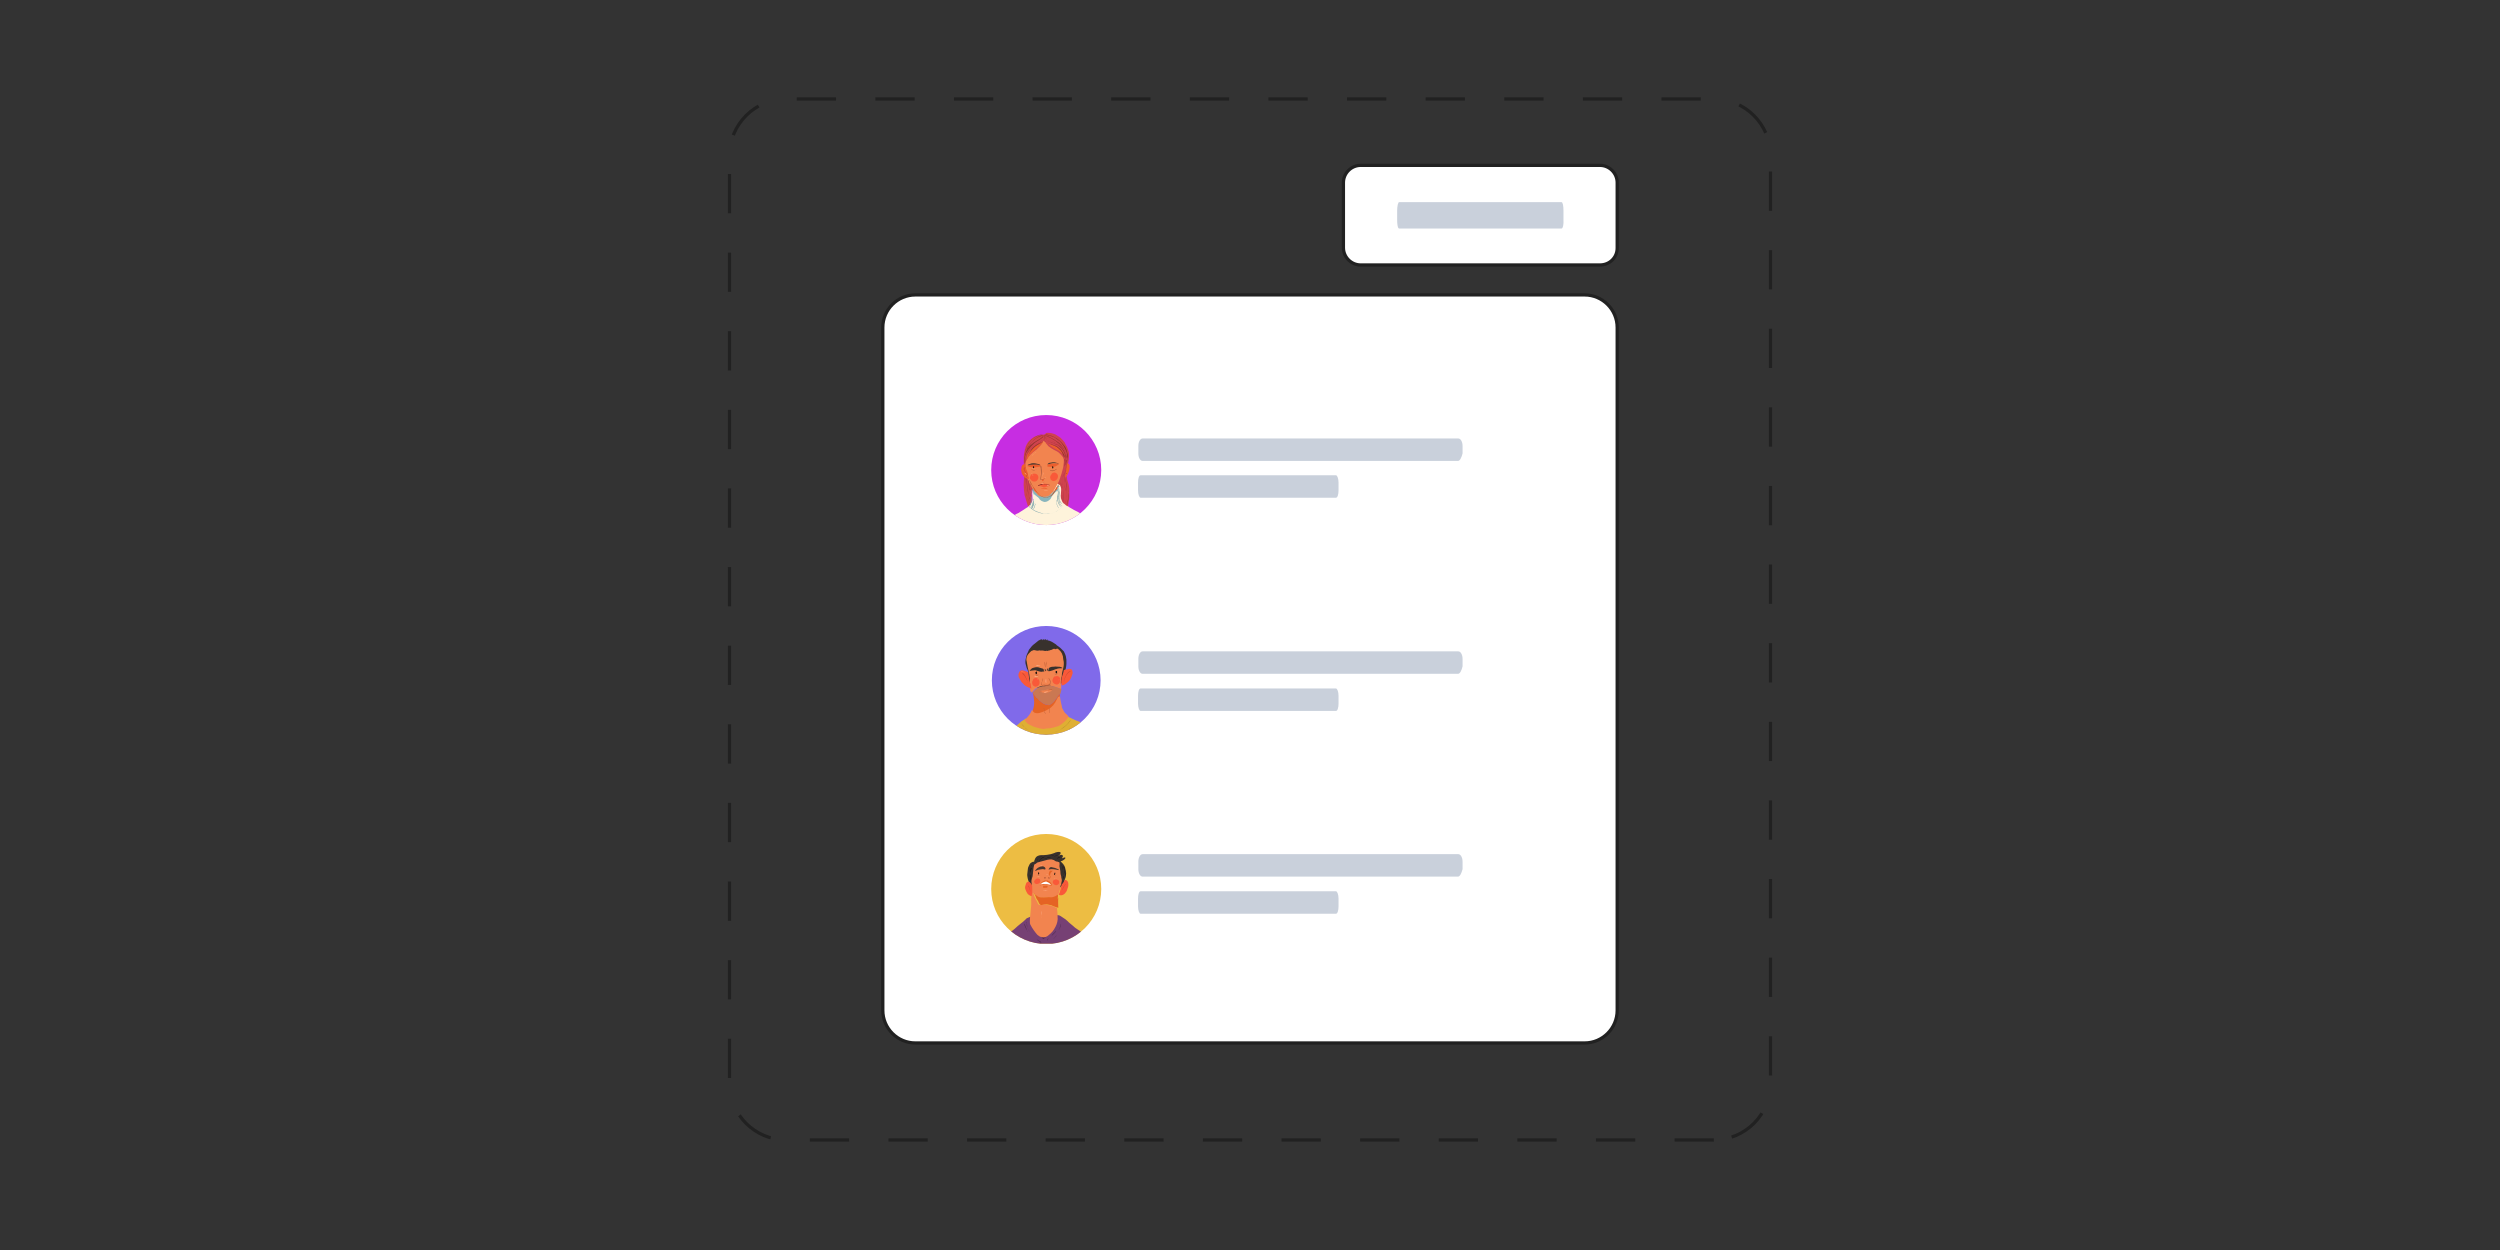 <?xml version="1.0" encoding="utf-8"?>
<!-- Generator: Adobe Illustrator 28.1.0, SVG Export Plug-In . SVG Version: 6.00 Build 0)  -->
<svg version="1.1" id="Layer_1" xmlns="http://www.w3.org/2000/svg" xmlns:xlink="http://www.w3.org/1999/xlink" x="0px" y="0px"
	 viewBox="0 0 768 384" style="enable-background:new 0 0 768 384;" xml:space="preserve">
<rect x="0" y="0" width="768" height="384" fill="#333333" stroke="none"/>
<style type="text/css">
	.st0{fill:#FFFFFF;stroke:#212121;}
	.st1{clip-path:url(#SVGID_00000121272378704366344620000011402026176535339191_);}
	.st2{fill:#C72DE2;}
	.st3{clip-path:url(#SVGID_00000047761578572278451750000006992886781086155416_);}
	.st4{fill:#D0434E;}
	.st5{fill:#FEF3DB;}
	.st6{fill:#88B5BD;}
	.st7{fill:#F2844F;}
	.st8{fill:#ED5E2D;}
	.st9{fill:#FCB492;}
	.st10{fill:#91332E;}
	.st11{fill:#453730;}
	.st12{fill:#BA6442;}
	.st13{fill:#16100D;}
	.st14{fill:#CC492F;}
	.st15{fill:#FCBB9C;}
	.st16{fill:#B75D38;}
	.st17{fill:#FCB897;}
	.st18{fill:#F95939;}
	.st19{fill:#FCBEA3;}
	.st20{fill:#8C2B26;}
	.st21{fill:#FBA886;}
	.st22{fill:#B65B36;}
	.st23{fill:#B95D38;}
	.st24{fill:#FBAF8D;}
	.st25{fill:#FA7A60;}
	.st26{fill:#76A1A9;}
	.st27{fill:#A3343E;}
	.st28{clip-path:url(#SVGID_00000039118796205757525900000012180487891744410283_);}
	.st29{fill:#806AEA;}
	.st30{clip-path:url(#SVGID_00000036971228792439488700000006075536441127397009_);}
	.st31{fill:#DFAF33;}
	.st32{fill:#38312D;}
	.st33{fill:#CA7852;}
	.st34{fill:#E56324;}
	.st35{fill:#FCB692;}
	.st36{fill:#160E0B;}
	.st37{fill:#FDB694;}
	.st38{fill:#BF6948;}
	.st39{fill:#BB613E;}
	.st40{fill:#FDB693;}
	.st41{fill:#BA5F3B;}
	.st42{fill:#FEB797;}
	.st43{fill:#FB9980;}
	.st44{fill:#FF8066;}
	.st45{fill:#B85C37;}
	.st46{fill:#B75B37;}
	.st47{fill:#FCB693;}
	.st48{fill:#B08C29;}
	.st49{clip-path:url(#SVGID_00000163783188850148532530000008619262524300912554_);}
	.st50{fill:#EDBD43;}
	.st51{clip-path:url(#SVGID_00000016047944115141476650000010226728829613659535_);}
	.st52{fill:#764074;}
	.st53{fill:#150F0C;}
	.st54{fill:#FDB697;}
	.st55{fill:#45362F;}
	.st56{fill:#FCB48E;}
	.st57{fill:#BE6547;}
	.st58{fill:#FBB38E;}
	.st59{fill:#B65A35;}
	.st60{fill:#FBB48F;}
	.st61{fill:#FBA187;}
	.st62{fill:#FFFFFF;}
	.st63{fill:#FBB898;}
	.st64{fill:#FFB18D;}
	.st65{fill:#4F2A4D;}
	.st66{opacity:0.5;fill:#94A3B8;enable-background:new    ;}
	.st67{fill:none;stroke:#212121;stroke-dasharray:12.075,12.075;}
</style>
<path class="st0" d="M486.8,320.4H281.2c-5.5,0-10-4.5-10-10V100.6c0-5.5,4.5-10,10-10h205.6c5.5,0,10,4.5,10,10v209.8
	C496.8,315.9,492.3,320.4,486.8,320.4z"/>
<g>
	<g>
		<g>
			<g>
				<g>
					<defs>
						<circle id="SVGID_00000071541986979329063200000015584789105781024169_" cx="321.4" cy="144.4" r="16.9"/>
					</defs>
					<clipPath id="SVGID_00000139291227339226306430000002710397828703444402_">
						<use xlink:href="#SVGID_00000071541986979329063200000015584789105781024169_"  style="overflow:visible;"/>
					</clipPath>
					<g style="clip-path:url(#SVGID_00000139291227339226306430000002710397828703444402_);">
						<g>
							<g>
								<rect id="SVGID_2_" x="304.5" y="127.5" class="st2" width="33.8" height="33.8"/>
							</g>
							<g>
								<g>
									<g>
										<g>
											<g>
												<defs>
													
														<rect id="SVGID_00000098178820018578962720000010357899006060292503_" x="304.5" y="127.5" width="33.8" height="33.8"/>
												</defs>
												<clipPath id="SVGID_00000123420583783074994950000008554129963867333042_">
													<use xlink:href="#SVGID_00000098178820018578962720000010357899006060292503_"  style="overflow:visible;"/>
												</clipPath>
												<g style="clip-path:url(#SVGID_00000123420583783074994950000008554129963867333042_);">
													<g>
														<path class="st4" d="M321.5,133c0.3-0.1,0.6,0,0.9,0c0.3,0,0.5,0.1,0.7,0.1c0.3,0.1,0.7,0.2,1,0.3
															c0.2,0.1,0.3,0.2,0.5,0.3c0.3,0.2,0.5,0.3,0.8,0.5c0.2,0.2,0.5,0.3,0.6,0.5c0.3,0.3,0.7,0.7,1,1.1
															c0.1,0.2,0.2,0.3,0.3,0.6c0.2,0.3,0.3,0.6,0.5,0.9c0.2,0.5,0.3,0.9,0.5,1.4c0.1,0.4,0.1,0.8,0.1,1.2
															c0,0.5,0,1-0.1,1.5c0,0.2-0.1,0.4-0.1,0.6c-0.1,0.3-0.1,0.6-0.2,0.9c-0.1,0.4-0.2,0.8-0.2,1.2
															c-0.1,0.2-0.1,0.5-0.1,0.7c-0.1,0.3-0.1,0.6-0.1,0.9c0,0.2,0,0.5,0.1,0.8c0.1,0.2,0.1,0.5,0.1,0.7
															c0.2,0.7,0.5,1.5,0.6,2.3c0.1,0.3,0.1,0.7,0.1,1.1c0,0.3,0,0.5,0,0.9c0,0.2,0,0.4,0,0.6c0,0.2,0,0.3,0,0.5
															c0,0.5-0.1,0.9-0.2,1.5c-0.1,0.5-0.1,0.9-0.2,1.4c-0.1,0.2-0.1,0.3-0.1,0.5h0.1c-0.2-0.1-0.3-0.2-0.5-0.3
															c-0.3-0.1-0.5-0.3-0.7-0.5c-0.3-0.2-0.5-0.4-0.7-0.7c-0.1-0.1-0.2-0.3-0.2-0.4c-0.1-0.2-0.1-0.3-0.2-0.5
															s-0.1-0.5-0.1-0.7c-0.1-0.2,0-0.5,0-0.7c0-0.5,0.1-0.9,0.1-1.4c0-0.3,0-0.5-0.1-0.8c-0.1-0.2-0.1-0.3-0.2-0.5
															c-0.1-0.1-0.2-0.3-0.3-0.3c-0.2-0.1-0.3-0.3-0.5-0.3c-0.2-0.1-0.5-0.2-0.7-0.3s-0.5,0-0.7,0c-0.5,0.1-0.9,0.1-1.4,0.1
															c-0.7,0.1-1.5,0.2-2.2,0.3c-0.2,0-0.3,0.1-0.5,0.1c-0.2,0.1-0.5,0.2-0.7,0.3c-0.5,0.2-0.9,0.5-1.1,0.9
															c-0.1,0.2-0.2,0.3-0.3,0.5c-0.1,0.3-0.2,0.7-0.2,1.1c0,0.5,0.1,1.1,0.1,1.6c0,0.3,0,0.5-0.1,0.7c0,0.1,0,0.2-0.1,0.3
															c-0.1,0.2-0.2,0.3-0.3,0.5c-0.1,0.2-0.2,0.3-0.3,0.4c-0.1,0.1-0.1,0.1-0.1,0.2c-0.1,0.1-0.1,0.1-0.2,0.1
															c-0.1-0.2-0.1-0.3-0.2-0.5s-0.2-0.5-0.2-0.6c-0.1-0.3-0.2-0.7-0.3-1c-0.1-0.2-0.1-0.5-0.2-0.7s-0.1-0.4-0.2-0.6
															c-0.1-0.2-0.1-0.5-0.1-0.7c-0.1-0.7-0.2-1.4-0.2-2.1c-0.1-0.5,0-0.9,0-1.3c0-0.4,0-0.7,0.1-1.1c0-0.3,0.1-0.6,0.1-0.9
															c0.1-0.7,0.1-1.4,0-2.1c0-0.5-0.1-0.9-0.1-1.3c0-0.3-0.1-0.6-0.1-0.9c0-0.2,0-0.4,0-0.6c0-0.3,0-0.6,0-0.9
															c0-0.5,0.1-1.1,0.2-1.6c0.1-0.3,0.1-0.6,0.2-0.9c0.1-0.3,0.2-0.7,0.3-1c0.2-0.3,0.3-0.6,0.5-0.9
															c0.3-0.5,0.9-0.9,1.3-1.3c0.3-0.2,0.6-0.5,1-0.6c0.3-0.2,0.7-0.3,1-0.3c0.3-0.1,0.6-0.1,0.9-0.2
															c0.2-0.1,0.3-0.1,0.5-0.1c0.1,0,0.2,0,0.3,0c0.2-0.1,0.3-0.1,0.5-0.2C321.2,133,321.3,133,321.5,133z"/>
														<path class="st5" d="M337.8,169c0.1-0.1,0.1-0.3,0.1-0.5c-0.1-1.5-0.3-2.9-0.8-4.4c-0.2-0.7-0.5-1.4-0.9-2.1
															c-0.3-0.7-0.7-1.3-1.1-1.8c-0.1-0.1-0.2-0.2-0.2-0.2s0-0.1-0.1-0.1c-0.3-0.5-0.7-0.8-1.1-1.1
															c-0.1-0.1-0.1-0.1-0.2-0.2c-0.1-0.1-0.2-0.2-0.4-0.2c-0.1-0.1-0.1-0.1-0.1-0.1c-0.3-0.2-0.7-0.5-1.1-0.6
															c-0.3-0.1-0.5-0.3-0.7-0.4c-0.3-0.2-0.7-0.3-1-0.5c-0.3-0.1-0.5-0.3-0.7-0.4c-0.3-0.2-0.6-0.3-0.9-0.5
															c-0.1-0.1-0.2-0.1-0.2-0.2h-0.1c-0.2-0.1-0.3-0.2-0.5-0.3c-0.3-0.1-0.5-0.3-0.7-0.5c-0.3-0.2-0.6-0.4-0.7-0.7
															c-0.1-0.1-0.2-0.3-0.2-0.4c-0.1-0.2-0.1-0.3-0.2-0.5c-0.1-0.2-0.1-0.5-0.1-0.7c-0.1-0.2,0-0.5,0-0.7
															c0-0.5,0.1-0.9,0.1-1.4c0-0.3,0-0.5-0.1-0.8c-0.1-0.2-0.1-0.3-0.2-0.5c-0.1-0.1-0.2-0.3-0.3-0.3
															c-0.2-0.1-0.3-0.2-0.5-0.3c-0.2-0.1-0.5-0.2-0.7-0.3c-0.2-0.1-0.5,0-0.7,0c-0.5,0-0.9,0.1-1.4,0.1
															c-0.7,0.1-1.5,0.2-2.2,0.3c-0.2,0-0.3,0.1-0.5,0.1c-0.2,0.1-0.5,0.2-0.7,0.3c-0.5,0.2-0.9,0.5-1.1,0.9
															c-0.1,0.2-0.2,0.3-0.3,0.5c-0.1,0.3-0.2,0.7-0.2,1.1c0,0.5,0.1,1.1,0.1,1.6c0,0.3,0,0.5-0.1,0.7c0,0.1,0,0.2-0.1,0.3
															c-0.1,0.2-0.2,0.3-0.3,0.5c-0.1,0.2-0.2,0.3-0.3,0.4c-0.1,0.1-0.1,0.1-0.1,0.2c-0.1,0.1-0.1,0.1-0.2,0.1
															c-0.2,0.3-0.5,0.5-0.9,0.7c-0.5,0.4-1.1,0.7-1.7,1.1c-0.3,0.2-0.7,0.5-1.1,0.6c-0.6,0.3-1.2,0.7-1.8,1.2
															c-0.3,0.2-0.6,0.5-0.9,0.7c-0.3,0.2-0.5,0.5-0.7,0.7c-0.2,0.2-0.5,0.5-0.7,0.7c-0.1,0.1-0.1,0.1-0.2,0.2
															c-0.1,0.1-0.3,0.2-0.4,0.3c-0.2,0.2-0.3,0.4-0.5,0.6c-0.2,0.2-0.3,0.5-0.5,0.7c-0.3,0.5-0.5,1.1-0.7,1.7
															c-0.2,0.7-0.3,1.3-0.3,1.9c-0.1,0.7-0.2,1.3-0.3,2L337.8,169l0.1-0.1h-0.1V169z"/>
														<path class="st6" d="M325,150.2c0.1-0.1,0.1-0.1,0.2-0.1C325.2,150.1,325.2,150.2,325,150.2c0,0.1,0,0.2,0,0.3
															c-0.3,0.3-0.5,0.5-0.9,0.8c-0.3,0.3-0.7,0.7-0.9,1.1c-0.2,0.3-0.3,0.5-0.5,0.9c-0.5,0.5-1.1,0.9-1.7,0.9
															c-0.2,0-0.3,0-0.5-0.1c-0.3-0.1-0.6-0.2-0.9-0.5c-0.2-0.1-0.3-0.3-0.4-0.5c-0.1-0.1-0.2-0.2-0.3-0.3
															c-0.3-0.2-0.6-0.5-0.9-0.7c-0.3-0.2-0.5-0.5-0.6-0.9c-0.1-0.2-0.1-0.3-0.1-0.5c0-0.1-0.1-0.2,0-0.3
															c0-0.1,0.1-0.1,0.1-0.1s0,0.1,0.1,0.1c0.2,0.1,0.2,0.2,0.3,0.2c0.1,0.1,0.2,0.2,0.2,0.2c0.1,0.1,0.1,0.1,0.1,0.1
															c0.1,0.1,0.1,0.1,0.1,0.2s0.1,0.1,0.2,0.1c0.1,0.1,0.2,0.2,0.3,0.2c0.1,0.1,0.3,0.1,0.4,0.2c0.1,0.1,0.2,0.1,0.2,0.1
															c0.1,0.1,0.2,0.2,0.3,0.2c0.1,0.1,0.1,0.1,0.1,0.1c0.2,0.1,0.3,0.1,0.5,0.2c0.1,0.1,0.2,0.1,0.3,0.1
															c0.1,0,0.2,0,0.2,0c0.3,0,0.5,0,0.8,0c0.3-0.1,0.7-0.2,1-0.4c0.2-0.1,0.3-0.2,0.5-0.3c0.1-0.1,0.1-0.1,0.2-0.2
															c0.1-0.1,0.1-0.1,0.1-0.1c0.1-0.1,0.1-0.2,0.2-0.2c0.2-0.2,0.3-0.3,0.5-0.3c0.1-0.1,0.3-0.2,0.3-0.3
															c0.1-0.1,0.2-0.2,0.3-0.3C324.9,150.3,324.9,150.2,325,150.2z"/>
													</g>
													<g>
														<path class="st7" d="M320.4,135.6c0.1-0.1,0.2-0.1,0.2-0.2c0.2,0.2,0.5,0.5,0.7,0.6h-0.1c0.1,0.2,0.2,0.3,0.3,0.4
															c0.2,0.2,0.4,0.5,0.6,0.7c0.5,0.4,1,0.7,1.5,1c0.5,0.3,1.1,0.5,1.6,0.9c0.5,0.4,0.9,0.9,1.3,1.4
															c0.1,0.2,0.2,0.3,0.2,0.5c0,0.1,0.1,0.1,0.1,0.2c0.1,0.1,0,0.1,0,0.2c0,0.2,0,0.5,0,0.7c0,0.3-0.1,0.6-0.1,0.9
															c0,0.3-0.1,0.5-0.1,0.7c-0.1,0.3-0.1,0.5-0.2,0.8c-0.1,0.3-0.2,0.7-0.3,1.1c-0.1,0.2-0.1,0.4-0.2,0.6
															c-0.1,0.2-0.1,0.3-0.2,0.6c-0.1,0.3-0.2,0.6-0.3,0.9c-0.2,0.5-0.4,0.9-0.6,1.3v-0.1c-0.1,0.1-0.1,0.1-0.1,0.2
															c-0.2,0.3-0.3,0.6-0.5,0.9c-0.1,0.2-0.3,0.5-0.4,0.7c-0.1,0.2-0.2,0.3-0.3,0.5c-0.1,0.1-0.1,0.2-0.2,0.2
															c-0.1,0.1-0.2,0.2-0.3,0.3c-0.2,0.2-0.3,0.3-0.5,0.5c-0.1,0.1-0.2,0.2-0.3,0.2c-0.2,0.1-0.3,0.2-0.5,0.2
															c-0.3,0.1-0.5,0.1-0.8,0.1c-0.2,0-0.5,0-0.7,0c-0.3-0.1-0.7-0.1-1-0.3c-0.2-0.1-0.3-0.2-0.5-0.3c0,0-0.1,0-0.1-0.1
															h0.1v-0.1c-0.1-0.1-0.2-0.2-0.3-0.2c-0.3-0.3-0.7-0.8-1-1.2c-0.1-0.1-0.1-0.2-0.2-0.3s-0.2-0.2-0.2-0.3
															c0,0.1-0.1,0.1-0.1,0.1c-0.1-0.2-0.2-0.4-0.3-0.6c-0.1-0.2-0.2-0.5-0.3-0.7c-0.2-0.5-0.5-0.9-0.6-1.5
															c0,0,0-0.1-0.1-0.1c-0.1-0.1-0.1-0.3-0.1-0.3c-0.1-0.4-0.2-0.8-0.3-1.2c-0.1-0.2-0.1-0.3-0.1-0.5
															c0.1,0.1,0.1,0.2,0.2,0.3c0.2,0.3,0.3,0.7,0.4,1.1c0,0.1,0,0.1,0,0.1c0,0,0,0,0.1,0c0-0.2-0.1-0.3-0.1-0.5
															c-0.1-0.2-0.1-0.3-0.1-0.5s-0.1-0.5-0.2-0.6c-0.2-0.3-0.3-0.7-0.3-1.1c-0.1-0.2-0.1-0.5-0.1-0.7c0-0.2,0-0.5,0-0.6
															c0-0.3,0.1-0.5,0.1-0.8v0.1c0.1-0.1,0.1-0.2,0.2-0.3c0.1-0.3,0.3-0.5,0.5-0.9c0.2-0.3,0.4-0.6,0.7-0.9
															c0.5-0.5,0.9-0.9,1.5-1.3c0.2-0.2,0.5-0.3,0.6-0.5c0.3-0.3,0.6-0.6,0.9-0.9c0.2-0.2,0.4-0.5,0.6-0.7
															C320.3,136,320.4,135.8,320.4,135.6L320.4,135.6z"/>
														<path class="st8" d="M319.7,136.1c0.3-0.1,0.5-0.3,0.7-0.5h0.1c-0.1,0.1-0.2,0.2-0.2,0.3c-0.2,0.2-0.3,0.5-0.6,0.7
															c-0.3,0.3-0.6,0.6-0.9,0.9c-0.2,0.2-0.5,0.3-0.6,0.5c-0.5,0.5-1,0.9-1.5,1.3c-0.2,0.3-0.5,0.6-0.7,0.9
															s-0.3,0.5-0.5,0.9c-0.1,0.1-0.1,0.2-0.2,0.3v-0.1c0.1-0.3,0.1-0.5,0.1-0.8c0.1-0.5,0.3-1.1,0.7-1.5
															c0.2-0.3,0.5-0.6,0.7-0.9c0.2-0.2,0.3-0.4,0.5-0.5c0.2-0.2,0.3-0.3,0.5-0.5C318.5,136.9,319,136.4,319.7,136.1z"/>
														<path class="st8" d="M321.3,136L321.3,136c0.2,0.1,0.3,0.2,0.5,0.2c0.3,0.1,0.5,0.3,0.9,0.3c0.2,0.1,0.3,0.1,0.5,0.2
															c0.3,0.1,0.7,0.2,1,0.3c0.3,0.1,0.7,0.3,1,0.5c0.2,0.1,0.3,0.2,0.4,0.3c0.2,0.2,0.3,0.3,0.5,0.5
															c0.2,0.2,0.3,0.3,0.4,0.6c0.2,0.3,0.5,0.7,0.5,1.2c0.1,0.2,0.2,0.5,0.2,0.7c-0.1-0.1-0.1-0.1-0.1-0.2
															c-0.1-0.2-0.2-0.3-0.2-0.5c-0.3-0.5-0.7-1-1.3-1.4c-0.5-0.3-1.1-0.7-1.6-0.9c-0.5-0.3-1.1-0.6-1.5-1
															c-0.2-0.2-0.5-0.5-0.6-0.7C321.4,136.3,321.3,136.2,321.3,136z"/>
														<path class="st8" d="M327.6,143.1c0.1-0.3,0.1-0.5,0.1-0.8c0.2,0,0.4,0.1,0.6,0.2c0.1,0.1,0.2,0.2,0.2,0.3
															c0.1,0.2,0.1,0.5,0.1,0.7c0,0.4-0.1,0.9-0.2,1.2c-0.1,0.3-0.2,0.5-0.3,0.9c-0.2,0.4-0.5,0.8-0.9,1.1
															c0-0.3,0-0.5,0.1-0.8c0.1-0.5,0.1-0.9,0.2-1.3C327.4,144,327.4,143.6,327.6,143.1z"/>
														<path class="st8" d="M323.7,142.4c0.3,0,0.7,0,1.1,0c0.1,0,0.3,0.1,0.4,0.1c0.1,0,0.1,0,0.1,0.1
															c-0.1,0-0.1,0.1-0.1,0.1c-0.1,0.1-0.2,0.1-0.3,0.2c-0.3,0.2-0.8,0.5-1.2,0.5c-0.2,0.1-0.4,0.1-0.6,0
															c-0.1,0-0.2,0-0.3,0c-0.2,0-0.3,0-0.5,0c-0.2,0-0.3,0-0.5-0.1c-0.1,0-0.1-0.1-0.1-0.1c0-0.2,0.2-0.4,0.3-0.5
															c0.1-0.1,0.1,0,0.2-0.1c0.1,0,0.1-0.1,0.1-0.1c0.3-0.1,0.5-0.1,0.7-0.1C323.1,142.5,323.5,142.4,323.7,142.4z"/>
														<path class="st8" d="M317.6,142.5c0.2,0,0.3,0,0.5,0c0.2,0,0.5,0.1,0.7,0.1c0.2,0.1,0.5,0.1,0.6,0.2
															c0.1,0.1,0.2,0.2,0.3,0.3v0.1c0,0-0.1,0-0.1,0.1c-0.4,0.1-0.7,0.1-1.1,0.2c-0.2,0-0.4,0.1-0.6,0.1c-0.2,0-0.3,0-0.5,0
															c-0.2,0-0.5-0.1-0.7-0.1c-0.2-0.1-0.3-0.1-0.5-0.1c-0.1-0.1-0.2-0.1-0.3-0.1c-0.1-0.1-0.2-0.1-0.3-0.1
															c-0.1,0-0.1-0.1,0-0.1c0.1,0,0.1,0,0.2-0.1c0.1,0,0.1-0.1,0.1-0.1c0.2-0.1,0.3-0.1,0.5-0.1
															C316.8,142.6,317.2,142.5,317.6,142.5z"/>
														<path class="st8" d="M314.1,142.9c0.1-0.2,0.3-0.3,0.5-0.3c0.1,0,0.2,0,0.3,0c0,0.2,0.1,0.5,0.1,0.7
															c0.1,0.2,0.1,0.5,0.2,0.7c0.1,0.2,0.1,0.3,0.2,0.5c0.1,0.2,0.2,0.3,0.2,0.5c0,0.2,0.1,0.3,0.1,0.5
															c0.1,0.4,0.2,0.8,0.3,1.2c0.1,0.1,0.1,0.2,0.1,0.3v0.1c-0.2,0-0.3-0.1-0.5-0.1c-0.2,0-0.3-0.1-0.5-0.1
															c-0.2-0.1-0.3-0.3-0.5-0.4c-0.2-0.2-0.3-0.5-0.5-0.7c-0.2-0.3-0.3-0.6-0.3-0.9c-0.1-0.2-0.1-0.5-0.1-0.6
															c0.1-0.3,0.1-0.5,0.1-0.9C313.9,143.1,314,143,314.1,142.9z"/>
														<path class="st7" d="M328.2,144.1C328.4,144.1,328.2,144.1,328.2,144.1L328.2,144.1z"/>
														<path class="st8" d="M320.5,147.2c0.1,0,0.1,0,0.2,0s0.1,0.1,0.1,0.1c-0.1,0.1-0.1,0.2-0.1,0.2
															c-0.1,0.1-0.2,0.2-0.3,0.3c-0.1,0.1-0.1,0-0.2,0c-0.1-0.1-0.1-0.2-0.1-0.2c0-0.1-0.1-0.2,0-0.3c0-0.1,0.1-0.1,0.1-0.1
															C320.3,147.2,320.4,147.2,320.5,147.2z"/>
														<path class="st8" d="M325,149c0.1-0.1,0.1-0.1,0.1-0.2v0.1c0,0.2-0.1,0.3-0.1,0.5c-0.1,0.2-0.1,0.5-0.1,0.7
															c-0.1,0.1-0.2,0.2-0.2,0.2c-0.3,0.2-0.6,0.5-0.9,0.7c-0.1,0.1-0.1,0.1-0.2,0.1c0-0.1,0.1-0.2,0.2-0.2
															c0.1-0.2,0.2-0.3,0.3-0.5c0.1-0.2,0.3-0.5,0.4-0.7C324.7,149.6,324.9,149.3,325,149z"/>
														<path class="st8" d="M317.4,149.7c0-0.1,0-0.1,0.1-0.1c0.1,0.1,0.1,0.2,0.2,0.3c0.1,0.1,0.1,0.2,0.2,0.3
															c0.3,0.5,0.6,0.9,1,1.2c0.1,0.1,0.2,0.2,0.3,0.2v0.1h0c-0.1,0-0.2-0.1-0.3-0.2c-0.3-0.2-0.6-0.4-0.9-0.6
															c-0.1-0.1-0.1-0.1-0.2-0.2l-0.1-0.1c0-0.1-0.1-0.1-0.1-0.2c0-0.2-0.1-0.3-0.1-0.5C317.4,150,317.4,149.9,317.4,149.7
															L317.4,149.7z"/>
														<path class="st8" d="M320.4,149.9c0.2-0.1,0.3-0.1,0.5-0.1s0.5,0.1,0.6,0.2c0.1,0.1,0.2,0.1,0.3,0.2
															c0.1,0,0.1,0.1,0.1,0.1c-0.1,0-0.1-0.1-0.2-0.1c-0.1,0-0.2,0-0.2,0c-0.2,0-0.4-0.1-0.6-0.1s-0.5,0-0.7,0
															c-0.2,0.1-0.3,0.1-0.5,0.1C320,150,320.3,149.9,320.4,149.9z"/>
													</g>
													<g>
														<path class="st9" d="M318.1,139c0.1-0.1,0.1-0.1,0.2-0.1c0,0.1,0,0.1-0.1,0.1c-0.4,0.2-0.7,0.5-1,0.9h-0.1
															c0-0.1,0.1-0.2,0.2-0.2C317.6,139.4,317.8,139.2,318.1,139z"/>
														<g>
															<path class="st10" d="M328,139.5c-0.1-0.4-0.2-0.9-0.3-1.2c-0.2-0.4-0.3-0.9-0.6-1.2c-0.3-0.3-0.5-0.7-0.9-1.1
																c-0.3-0.3-0.7-0.7-1.1-1c-0.3-0.2-0.5-0.4-0.8-0.5c-0.3-0.2-0.5-0.3-0.9-0.5c-0.2-0.1-0.5-0.2-0.7-0.2
																c-0.2-0.1-0.5-0.1-0.7-0.2c-0.2-0.1-0.3-0.1-0.5-0.1c-0.1-0.1-0.2,0-0.3-0.1v0.1c0.1,0,0.1,0.1,0.1,0.1
																c0.3,0.1,0.6,0.1,0.9,0.2c0.7,0.2,1.3,0.3,1.9,0.7c0.2,0.2,0.5,0.3,0.7,0.5c0.2,0.2,0.5,0.3,0.7,0.5
																c0.3,0.3,0.7,0.7,0.9,1.1c0.3,0.3,0.5,0.7,0.7,1.1c0.2,0.3,0.3,0.7,0.5,1.1c0.1,0.3,0.2,0.7,0.2,1
																c0,0.3,0.1,0.5,0.1,0.9c0,0.2-0.1,0.5-0.1,0.7c0,0.1-0.1,0.2,0,0.3l0,0c0,0.1-0.1,0.2-0.1,0.3c0,0.1-0.1,0.2-0.1,0.2
																s0,0,0.1,0c0.1-0.2,0.1-0.3,0.1-0.5l0,0c0.1-0.2,0.1-0.4,0.1-0.6C328.2,140.3,328.1,139.9,328,139.5z"/>
															<path class="st10" d="M321.3,134.1L321.3,134.1c-0.1,0.1,0.1,0.1,0.1,0.2c0.2,0.3,0.5,0.5,0.9,0.7
																c0.3,0.2,0.5,0.3,0.9,0.5c0.4,0.2,0.9,0.4,1.2,0.6c0.5,0.3,1,0.5,1.5,0.9c0.3,0.2,0.5,0.4,0.8,0.7l0.1,0.1l0,0
																c0.1,0.1,0.1,0.1,0.1,0.1l0,0c0,0.1,0,0.1,0.1,0.1c-0.1-0.1-0.1-0.1-0.1-0.2s-0.1-0.2-0.2-0.2
																c-0.5-0.5-1.1-0.9-1.7-1.2c-0.3-0.2-0.7-0.3-1.1-0.5c-0.3-0.2-0.6-0.3-0.9-0.5c-0.3-0.2-0.5-0.3-0.9-0.5
																c-0.2-0.2-0.5-0.3-0.6-0.5l0,0C321.3,134.2,321.3,134.1,321.3,134.1z"/>
															<path class="st10" d="M317.6,136.9c0.6-0.5,1.2-0.8,1.9-1.2c0.3-0.2,0.7-0.5,1-0.7c0.1-0.1,0.1-0.1,0.1-0.2
																c-0.2,0.2-0.3,0.4-0.6,0.6c-0.3,0.2-0.5,0.4-0.9,0.5c-0.3,0.2-0.7,0.5-1.1,0.7c-0.3,0.2-0.6,0.5-0.9,0.7
																c-0.8,0.7-1.5,1.5-1.8,2.6c0,0.1,0,0.1,0,0.1l0,0c-0.2,0.5-0.3,1.1-0.3,1.7c0,0.2,0,0.3,0,0.5c0,0.1,0,0.2,0,0.2
																c0.1-0.5,0.1-1,0.1-1.5c0.1-0.3,0.1-0.5,0.2-0.8c0.1-0.5,0.3-0.9,0.6-1.3C316.4,138,316.8,137.4,317.6,136.9z"/>
															<path class="st10" d="M327.4,141.2c0-0.3,0-0.5-0.1-0.9c-0.1-0.3-0.2-0.7-0.3-1.1c-0.2-0.4-0.4-0.8-0.7-1.2
																c-0.1-0.2-0.3-0.3-0.5-0.5c-0.2-0.2-0.3-0.3-0.5-0.5c-0.2-0.2-0.5-0.3-0.6-0.3c-0.3-0.2-0.7-0.3-1.1-0.5
																c-0.3-0.1-0.7-0.3-0.9-0.4c-0.3-0.2-0.6-0.3-0.9-0.5c-0.2-0.1-0.3-0.3-0.4-0.5c-0.1-0.2-0.2-0.3-0.2-0.6
																c0-0.1,0-0.1,0-0.1c-0.1,0-0.1,0.1-0.1,0.1c0.1,0.2,0.1,0.5,0.2,0.6c0.1,0.1,0.2,0.3,0.5,0.5s0.3,0.3,0.6,0.3
																c0.2,0.1,0.3,0.2,0.5,0.2c0.2,0.1,0.4,0.2,0.6,0.3c0.2,0.1,0.4,0.2,0.6,0.2c0.6,0.2,1.2,0.5,1.7,0.9
																c0.2,0.2,0.3,0.3,0.5,0.5c0.7,0.8,1.1,1.9,1.2,2.9c0,0.2,0,0.5,0,0.7c0,0.1,0,0.2,0,0.2c-0.1,0.5-0.1,0.9-0.2,1.4
																c0.1,0,0.1-0.1,0.1-0.1c0.1-0.4,0.1-0.9,0.2-1.3c0-0.1,0-0.2,0-0.2C327.4,141.5,327.4,141.3,327.4,141.2z"/>
															<path class="st10" d="M320.5,135.4c-0.1,0.1-0.2,0.2-0.3,0.3c-0.2,0.2-0.4,0.2-0.6,0.3c-0.2,0.1-0.3,0.2-0.5,0.2
																c-0.2,0.1-0.3,0.2-0.5,0.3c-0.2,0.1-0.3,0.2-0.5,0.3c-0.1,0.1-0.1,0.1-0.1,0.1c-0.1,0.1-0.2,0.2-0.3,0.2
																c-0.2,0.2-0.3,0.3-0.5,0.5c-0.2,0.3-0.5,0.5-0.6,0.9c-0.2,0.3-0.3,0.6-0.5,0.9c-0.1,0.1-0.1,0.3-0.2,0.4
																c-0.1,0.3-0.2,0.6-0.3,0.9c0,0.1,0,0.1,0,0.1c0.1-0.4,0.2-0.8,0.4-1.1c0.1-0.1,0.1-0.2,0.2-0.3
																c0.3-0.5,0.5-0.9,0.9-1.3c0.2-0.3,0.5-0.5,0.8-0.8l0,0c0.2-0.2,0.5-0.4,0.8-0.6c0.5-0.3,1-0.5,1.5-0.9
																C320.1,135.9,320.3,135.7,320.5,135.4c0.1-0.1,0.1-0.1,0.1-0.2C320.5,135.3,320.5,135.3,320.5,135.4z"/>
															<path class="st10" d="M315.5,137.8c-0.1,0.1-0.1,0.2-0.1,0.3c0,0,0,0,0.1,0c0.1-0.1,0.1-0.2,0.2-0.3
																c0.2-0.3,0.3-0.7,0.6-1c0.3-0.5,0.6-0.9,1-1.3c0.5-0.5,1.1-1,1.9-1.3c0.5-0.2,0.9-0.3,1.3-0.5c0,0,0,0,0-0.1
																c-0.2,0.1-0.5,0.2-0.7,0.2c-0.2,0.1-0.3,0.1-0.5,0.2c-0.3,0.1-0.6,0.3-0.9,0.5c-0.7,0.4-1.2,1-1.7,1.6
																c-0.1,0.2-0.3,0.3-0.4,0.5c0,0,0,0,0,0.1l0,0C315.8,137.1,315.7,137.5,315.5,137.8z"/>
															<path class="st10" d="M314.8,139.7c0-0.2,0.1-0.4,0.1-0.6c0-0.1,0-0.2,0.1-0.2c0.1-0.3,0.1-0.5,0.2-0.9
																c0.1-0.5,0.3-0.9,0.5-1.3c0.3-0.5,0.7-1.1,1.1-1.5c0.3-0.3,0.5-0.5,0.9-0.7c0.2-0.2,0.5-0.3,0.7-0.4
																c0.3-0.2,0.6-0.3,0.9-0.4c0.3-0.1,0.7-0.2,1-0.3c-0.1,0-0.1,0-0.2,0c-0.6,0.1-1.2,0.3-1.7,0.6
																c-0.3,0.1-0.5,0.3-0.8,0.5c-0.5,0.3-1,0.7-1.3,1.2c-0.3,0.3-0.5,0.7-0.7,1.1c-0.2,0.3-0.3,0.6-0.4,1
																c-0.1,0.3-0.2,0.6-0.2,1c0,0.1-0.1,0.2-0.1,0.3s0,0.1,0,0.1c0,0.2-0.1,0.5-0.1,0.7
																C314.8,139.8,314.8,139.7,314.8,139.7z"/>
															<path class="st10" d="M327.7,140L327.7,140c0-0.1,0-0.1-0.1-0.2c-0.1-0.3-0.1-0.5-0.2-0.7c-0.1-0.4-0.3-0.7-0.5-1.1
																c-0.2-0.4-0.5-0.7-0.7-1.1c-0.3-0.3-0.6-0.6-0.9-0.9c-0.5-0.3-1-0.7-1.5-1c-0.1-0.1-0.1-0.1-0.2-0.1l0,0
																c-0.3-0.2-0.5-0.3-0.9-0.5c-0.3-0.2-0.7-0.3-1.1-0.5c-0.2-0.1-0.5-0.2-0.7-0.2c0,0,0,0,0,0.1
																c0.2,0.1,0.4,0.1,0.6,0.2c0.3,0.2,0.7,0.3,1.1,0.5c0.3,0.2,0.5,0.3,0.9,0.5c0.5,0.3,0.9,0.5,1.3,0.9
																c0.4,0.3,0.7,0.6,1.1,0.9c0.4,0.3,0.6,0.7,0.9,1.1c0.2,0.3,0.3,0.7,0.5,1c0.1,0.3,0.2,0.7,0.3,1.1H327.7
																c-0.1,0.1-0.1,0.1-0.1,0.2c0.1,0.2,0.1,0.4,0.1,0.6l0.1-0.1C327.8,140.5,327.8,140.3,327.7,140z"/>
															<path class="st10" d="M326.9,140.7c-0.1-0.2-0.1-0.5-0.2-0.7c-0.2-0.3-0.3-0.7-0.5-1.1c-0.2-0.2-0.3-0.5-0.5-0.6l0,0
																c0-0.1-0.1-0.1-0.1-0.1c-0.3-0.3-0.6-0.6-1-0.9c-0.3-0.2-0.7-0.3-1.1-0.5c-0.4-0.1-0.7-0.3-1.1-0.5
																c-0.3-0.2-0.7-0.3-1-0.5c-0.2-0.1-0.2-0.1-0.3-0.2l-0.1-0.1c0-0.1-0.1-0.2-0.1-0.2c-0.1-0.2-0.1-0.3-0.1-0.6
																c0-0.5,0.1-0.5,0-0.9c0-0.1,0-0.1,0-0.2h-0.1c-0.1,0.1,0,0.2,0,0.3c0,0.2,0,0.3,0,0.4s0,0.2,0,0.3c0,0.1,0,0.2,0,0.2
																s0,0.2,0.1,0.3l0,0c0,0.1,0,0.1,0.1,0.2c0.1,0.2,0.3,0.3,0.5,0.5c0.3,0.2,0.7,0.3,1.1,0.5c0.2,0.1,0.4,0.2,0.6,0.2
																c0.3,0.2,0.7,0.3,1.1,0.4c0.3,0.1,0.6,0.3,0.9,0.5c0.3,0.2,0.5,0.5,0.8,0.7c0.2,0.3,0.5,0.6,0.7,1
																c0.1,0.2,0.2,0.4,0.3,0.6c0.1,0.1,0.1,0.2,0.2,0.4C326.9,140.5,326.9,140.6,326.9,140.7c0.1,0.2,0.1,0.4,0.1,0.5
																c0.1,0.3,0.1,0.7,0.1,1c0,0.4-0.1,0.8-0.1,1.2c0.1-0.1,0-0.1,0.1-0.2c0-0.2,0.1-0.3,0.1-0.5c0.1-0.5,0.1-0.9,0.1-1.4
																C327,141.2,327,140.9,326.9,140.7z"/>
															<path class="st10" d="M327.7,141.3c0,0.1-0.1,0.2-0.1,0.2s-0.1,0.2,0,0.3c0,0.1,0,0.3-0.1,0.5l0.1,0.1
																c0-0.1,0-0.3,0-0.3C327.8,141.7,327.8,141.5,327.7,141.3z"/>
															<path class="st10" d="M314.8,141.6c0-0.5,0.1-0.9,0.1-1.4c0.1-0.3,0.2-0.7,0.3-1c0.1-0.1,0.1-0.2,0.2-0.3
																c0.1-0.1,0.1-0.2,0.2-0.3l0,0c0.1-0.2,0.3-0.5,0.5-0.7c0.2-0.3,0.5-0.5,0.7-0.8c0.2-0.2,0.5-0.5,0.7-0.7
																c0.1-0.1,0.1-0.1,0.2-0.2l0,0c0.3-0.2,0.6-0.5,1-0.7s0.8-0.5,1.1-0.7c0.2-0.2,0.5-0.3,0.7-0.6V134
																c-0.1,0-0.1,0.1-0.2,0.1c-0.2,0.2-0.5,0.5-0.8,0.7s-0.5,0.3-0.9,0.5s-0.7,0.5-1.1,0.7c-0.3,0.2-0.5,0.5-0.9,0.7
																c-0.3,0.3-0.5,0.5-0.7,0.9c-0.2,0.2-0.3,0.5-0.5,0.7c-0.1,0.2-0.2,0.5-0.3,0.7c-0.1,0.2-0.1,0.4-0.2,0.6
																c-0.1,0.4-0.2,0.9-0.2,1.3c0,0.2,0,0.3,0,0.5c0,0.1,0,0.2,0,0.3c0,0.2,0,0.3,0,0.5h0.1
																C314.8,142,314.8,141.8,314.8,141.6z"/>
														</g>
														<path class="st11" d="M316.7,142.4c0.2-0.1,0.5-0.1,0.7-0.1c0.3,0,0.6,0,0.9,0.1c0.3,0.1,0.7,0.1,1.1,0.3
															c0.1,0.1,0.2,0.1,0.2,0.2c-0.1,0-0.2,0-0.2,0c-0.2-0.1-0.3-0.1-0.5-0.1c-0.2-0.1-0.4-0.1-0.6-0.1c-0.3,0-0.5,0-0.9,0
															c-0.3,0-0.7,0.1-1,0.1c-0.2,0.1-0.3,0.1-0.6,0.1h-0.1c0-0.1,0.1-0.2,0.2-0.2C316.2,142.7,316.4,142.5,316.7,142.4z"/>
														<path class="st11" d="M325.3,142.5c-0.1-0.1-0.2-0.1-0.3-0.2c-0.2-0.1-0.5-0.1-0.7-0.2c-0.3-0.1-0.5-0.1-0.9-0.1
															c-0.3,0.1-0.7,0.1-1.1,0.2c-0.2,0.1-0.4,0.2-0.5,0.4c-0.1,0.1,0,0.1,0,0.1c0.1-0.1,0.2-0.1,0.3-0.1
															c0.2-0.1,0.5-0.1,0.7-0.2c0.6-0.2,1.3-0.1,1.9-0.1c0.1,0.1,0.3,0.1,0.4,0.1C325.2,142.6,325.3,142.6,325.3,142.5
															C325.4,142.6,325.4,142.6,325.3,142.5C325.4,142.6,325.3,142.5,325.3,142.5z"/>
														<path class="st12" d="M319.7,143L319.7,143c0.1,0.1,0.1,0.1,0.2,0.2c0.1,0.2,0.1,0.5,0.1,0.7c0.1,0.3,0.1,0.6,0.1,0.9
															c0,0.3,0,0.7-0.1,1.1c-0.1,0.3-0.1,0.6-0.2,0.9c0,0.1-0.1,0.2-0.1,0.3c0,0.1,0.1,0.1,0.1,0.1c0.2,0,0.3,0,0.5,0
															c0.1,0,0.2,0,0.3,0v0.1c-0.1,0.1-0.2,0.1-0.3,0.1c-0.2,0-0.3,0-0.5,0c-0.1,0-0.2-0.1-0.3-0.1
															c-0.1-0.2,0.1-0.4,0.1-0.6c0.1-0.3,0.1-0.7,0.2-1c0-0.2,0-0.5,0-0.7c0-0.3-0.1-0.7-0.1-1.1c0-0.2-0.1-0.4-0.2-0.5
															C319.7,143.1,319.7,143,319.7,143z"/>
														<path class="st13" d="M317.4,143.2c0.1,0,0.2,0,0.2,0.1c0.1,0.1,0.1,0.2,0.1,0.3c0,0.1-0.1,0.2-0.1,0.2
															c-0.1,0.1-0.2,0.1-0.2,0c-0.1-0.1-0.1-0.2-0.1-0.2S317.3,143.3,317.4,143.2C317.4,143.3,317.4,143.3,317.4,143.2z"/>
														<path class="st13" d="M323.3,143.3c0.1-0.1,0.1,0,0.2,0c0.1,0.1,0.1,0.2,0.1,0.3c0,0.1-0.1,0.2-0.1,0.3
															c-0.1,0.1-0.2,0-0.2-0.1c-0.1-0.1-0.1-0.2-0.1-0.3C323.1,143.3,323.2,143.3,323.3,143.3z"/>
														<path class="st14" d="M327.6,143.5c0-0.1,0-0.1,0-0.1C327.6,143.4,327.6,143.4,327.6,143.5c0.1,0.2,0.1,0.4,0.1,0.6
															c-0.1,0.3-0.2,0.7-0.4,1.1h-0.1v-0.1c0.1-0.1,0.1-0.2,0.2-0.3c0.1-0.2,0.2-0.5,0.2-0.7
															C327.6,143.9,327.6,143.7,327.6,143.5z"/>
														<path class="st14" d="M314.6,143.8c0.1-0.1,0.1-0.2,0.3-0.3h0.1c0,0,0,0,0,0.1c-0.1,0.1-0.2,0.2-0.2,0.3
															c-0.1,0.3,0,0.7,0.2,0.9c0.2,0.3,0.3,0.5,0.6,0.7l0.1,0.1h-0.1c-0.2-0.1-0.3-0.2-0.5-0.3c-0.2-0.3-0.5-0.6-0.5-0.9
															C314.4,144.2,314.4,144,314.6,143.8z"/>
														<path class="st15" d="M317,143.7c0.1,0,0.2,0.1,0.3,0.1c0.2,0.1,0.3,0.1,0.5,0.1v0.1c-0.2,0-0.3-0.1-0.5-0.1
															c-0.1,0-0.2-0.1-0.2-0.1C317,143.9,317,143.8,317,143.7z"/>
														<g>
															<path class="st16" d="M324.5,144c-0.1,0.1-0.1,0.1-0.2,0.2c-0.3,0.2-0.5,0.3-0.9,0.3c-0.1,0-0.3,0-0.4,0
																c-0.1,0-0.2,0-0.3-0.1l0,0c-0.1,0-0.1-0.1-0.1,0c-0.1,0.1,0,0.1,0.1,0.2c0.1,0.1,0.2,0.1,0.3,0.1
																c0.3,0.1,0.5,0,0.9-0.1c0.2-0.1,0.3-0.2,0.5-0.3c0.1-0.1,0.2-0.1,0.2-0.2C324.5,144,324.5,144,324.5,144z"/>
															<path class="st16" d="M318.5,144.1c-0.1,0.1-0.1,0.1-0.1,0.1c-0.3,0.2-0.6,0.3-0.9,0.2c-0.2-0.1-0.5-0.1-0.6-0.2
																h-0.1c0,0.1,0.1,0.1,0.1,0.1c0.2,0.1,0.3,0.2,0.5,0.2c0.2,0.1,0.4,0.1,0.6-0.1c0.2-0.1,0.3-0.2,0.5-0.3
																c0.1-0.1,0.1-0.1,0.1-0.1V144C318.5,144.1,318.5,144.1,318.5,144.1z"/>
														</g>
														<path class="st17" d="M320.4,145.1L320.4,145.1c0.1,0.1,0.1,0.2,0.1,0.3c0,0.2-0.1,0.5-0.1,0.7
															c-0.1,0.2-0.1,0.3-0.1,0.5h-0.1c0-0.1,0.1-0.1,0.1-0.2C320.4,145.9,320.4,145.4,320.4,145.1z"/>
														<path class="st18" d="M323.7,145.2c0.2-0.1,0.5,0,0.7,0.1c0.2,0.1,0.3,0.3,0.5,0.5c0.2,0.4,0.1,0.9-0.1,1.3
															c-0.1,0.2-0.3,0.3-0.5,0.5c-0.2,0.1-0.5,0.2-0.7,0.2c-0.2-0.1-0.5-0.1-0.6-0.3c-0.2-0.1-0.3-0.3-0.3-0.5
															c-0.1-0.2-0.1-0.3-0.1-0.5c0-0.1,0.1-0.2,0.1-0.3c0.1-0.1,0.1-0.3,0.2-0.3c0.1-0.2,0.2-0.3,0.3-0.5
															C323.3,145.4,323.5,145.2,323.7,145.2z"/>
														<path class="st19" d="M314.8,145.2L314.8,145.2c0.2,0.2,0.3,0.3,0.5,0.5v0.1c-0.2-0.1-0.3-0.2-0.4-0.3
															C314.8,145.4,314.8,145.4,314.8,145.2z"/>
														<path class="st15" d="M316.8,145.4c0.1,0,0.2,0.2,0.3,0.2c0,0,0,0,0.1,0l0,0l-0.1,0.1l0,0
															C317,145.6,316.9,145.6,316.8,145.4L316.8,145.4z"/>
														<path class="st20" d="M327.4,145.4c0.1-0.1,0.1-0.1,0.2-0.1c0.1,0,0.1,0.1,0.1,0.1c-0.1,0.1-0.1,0.1-0.2,0.1l-0.1-0.1
															C327.3,145.6,327.3,145.5,327.4,145.4z"/>
														<path class="st18" d="M317.1,145.6c0.3-0.1,0.5-0.1,0.9-0.1c0.2,0.1,0.3,0.1,0.5,0.2c0.3,0.2,0.5,0.6,0.5,1
															c0,0.3-0.2,0.7-0.4,0.9c-0.2,0.2-0.4,0.3-0.6,0.3c-0.3,0.1-0.6,0-0.9-0.1c-0.3-0.2-0.5-0.5-0.7-0.8
															c-0.1-0.2,0-0.5,0.1-0.7c0.1-0.3,0.2-0.5,0.5-0.7l0,0c0.1,0.1,0.3,0.3,0.4,0.4c0,0,0-0.1,0.1-0.1
															C317.2,145.9,317.2,145.8,317.1,145.6C317,145.6,317.1,145.6,317.1,145.6z"/>
														<path class="st14" d="M315.5,145.6c0.1,0.1,0.2,0.1,0.3,0.2v0.1c-0.1,0-0.1-0.1-0.2-0.1c-0.1,0-0.1-0.1-0.1-0.1h0.1
															C315.5,145.7,315.5,145.6,315.5,145.6z"/>
														<path class="st21" d="M317,145.7L317,145.7c0.2,0.1,0.3,0.2,0.4,0.3c0,0,0,0.1-0.1,0.1
															C317.2,145.9,317.1,145.8,317,145.7z"/>
														<path class="st9" d="M315.3,146.2c0.1,0,0.1-0.1,0.2,0c0.1,0,0.1,0.1,0.1,0.1c0,0.1-0.1,0.1-0.1,0.1l0,0
															c-0.1,0-0.1-0.1-0.1-0.1C315.3,146.2,315.3,146.2,315.3,146.2C315.4,146.1,315.3,146.2,315.3,146.2z"/>
														<path class="st20" d="M315.3,146.3c-0.1-0.1,0-0.2,0.1-0.2h0.1c0,0.1,0,0.1,0,0.2c0.1,0,0.1,0.1,0.1,0.1
															C315.4,146.4,315.3,146.4,315.3,146.3z"/>
														<path class="st17" d="M320.9,146.6c0.1-0.1,0.3,0,0.3,0.1c0,0.1,0,0.1,0,0.1c-0.1-0.1-0.1-0.1-0.1-0.1
															C321,146.7,321,146.7,320.9,146.6C320.9,146.7,320.9,146.6,320.9,146.6z"/>
														<path class="st15" d="M320.1,146.9C320.1,146.8,320.1,146.8,320.1,146.9c0.1,0,0.2,0.1,0.2,0.1v0.1
															C320.3,147.1,320.1,147,320.1,146.9z"/>
														<path class="st22" d="M320.7,146.9c0.1,0,0.2-0.1,0.2,0v0.1c-0.1,0.1-0.2,0.1-0.3,0.1
															C320.7,147,320.7,146.9,320.7,146.9z"/>
														<path class="st23" d="M326,147.1c-0.1,0.1-0.1,0.2-0.1,0.3c-0.1,0.2-0.1,0.3-0.2,0.5c-0.2,0.3-0.3,0.7-0.5,1.1
															c-0.1,0.2-0.2,0.3-0.3,0.5c-0.1,0.2-0.2,0.3-0.3,0.5c-0.1,0.2-0.2,0.3-0.3,0.5c-0.1,0.1-0.2,0.2-0.3,0.3
															c-0.2,0.2-0.3,0.4-0.5,0.6c-0.1,0.2-0.2,0.3-0.3,0.5c-0.1,0.1-0.3,0.2-0.4,0.3c-0.1,0.1-0.2,0.1-0.2,0.2l0,0
															c-0.3,0.2-0.6,0.2-0.9,0.3c-0.1,0.1-0.2,0.1-0.3,0.1c-0.1,0-0.2,0-0.3,0c-0.2,0-0.5-0.1-0.7-0.2
															c-0.1-0.1-0.2-0.1-0.3-0.1c-0.2-0.1-0.3-0.1-0.4-0.2c-0.2-0.1-0.3-0.3-0.5-0.4c-0.1-0.1-0.2-0.2-0.3-0.3
															c-0.1-0.1-0.3-0.3-0.4-0.5c-0.3-0.3-0.5-0.7-0.7-1c-0.1-0.2-0.3-0.4-0.4-0.6c-0.1-0.2-0.2-0.3-0.3-0.5
															c-0.2-0.5-0.5-0.9-0.7-1.3c-0.1-0.1-0.1-0.2-0.2-0.3c0,0-0.1,0.1,0,0.1c0,0.1,0.1,0.2,0.1,0.3c0.1,0.3,0.3,0.7,0.5,1
															l0.1,0.1c0.1,0.1,0.1,0.2,0.2,0.3c0.2,0.3,0.3,0.5,0.5,0.8c0.1,0.1,0.1,0.2,0.2,0.3c0.1,0.2,0.3,0.4,0.4,0.6
															c0.2,0.3,0.4,0.5,0.6,0.7c0.1,0.1,0.3,0.3,0.4,0.4c0.2,0.1,0.3,0.3,0.5,0.4c0.1,0.1,0.3,0.2,0.4,0.2
															c0.2,0.1,0.3,0.1,0.5,0.2c0.2,0.1,0.3,0.1,0.5,0.1c0.1,0,0.2,0,0.3,0c0.2,0,0.3-0.1,0.5-0.1c0.2-0.1,0.4-0.1,0.6-0.2
															c0.1,0,0.1-0.1,0.2-0.1c0.2-0.1,0.3-0.2,0.5-0.3c0.1-0.1,0.2-0.2,0.3-0.3c0.2-0.2,0.4-0.5,0.5-0.7
															c0.2-0.2,0.3-0.5,0.5-0.7c0.1-0.2,0.2-0.5,0.4-0.7c0.2-0.3,0.3-0.6,0.5-0.9c0.1-0.2,0.1-0.3,0.2-0.5
															c0.1-0.2,0.2-0.3,0.2-0.5c0-0.1,0.1-0.2,0.1-0.2C325.9,147.3,325.9,147.2,326,147.1L326,147.1z"/>
														<path class="st23" d="M320.7,147.8L320.7,147.8c0.1,0.2,0.1,0.3,0,0.5h-0.1C320.7,148.2,320.7,147.9,320.7,147.8z"/>
														<path class="st18" d="M320.7,148.6c0.1,0,0.2,0,0.3,0c0.5,0,0.9,0.1,1.3,0.3c-0.2,0-0.5,0-0.7-0.1
															c-0.2,0-0.3-0.1-0.5,0c-0.2,0-0.3,0.1-0.5,0.1c-0.1,0-0.2,0-0.3,0c-0.2,0-0.3,0.1-0.5,0.1c-0.2,0.1-0.3,0.1-0.5,0.2
															c0-0.1,0.1-0.1,0.1-0.2c0.1-0.1,0.2-0.1,0.2-0.1c0.1,0,0.2,0,0.2-0.1c0.2-0.1,0.4-0.1,0.6-0.2
															C320.5,148.6,320.7,148.6,320.7,148.6z"/>
														<path class="st24" d="M319.9,148.6c0.2-0.1,0.3-0.1,0.5-0.1c0.1,0,0.2,0,0.3,0c-0.1,0.1-0.2,0.1-0.2,0.1
															c-0.2,0.1-0.4,0.1-0.6,0.2c-0.1,0.1-0.2,0.1-0.2,0.1C319.7,148.8,319.9,148.7,319.9,148.6z"/>
														<path class="st20" d="M320.5,148.9c0.2,0,0.3-0.1,0.5-0.1c0.1,0,0.3,0,0.5,0c0.2,0,0.5,0.1,0.7,0.1
															c0.1,0,0.2,0,0.3,0.1v0.1V149c-0.1,0.1-0.1,0.1-0.2,0.1c-0.2,0-0.3,0-0.5,0c-0.1,0-0.3-0.1-0.4-0.1
															c-0.2,0-0.5,0-0.7,0c-0.2,0.1-0.5,0-0.7,0c-0.3,0.1-0.7,0.2-1,0.3c0,0-0.1,0-0.1-0.1c0,0,0,0,0-0.1
															c0.1,0,0.1-0.1,0.2-0.1c0.2-0.1,0.3-0.1,0.5-0.2c0.2-0.1,0.3-0.1,0.5-0.1C320.4,148.9,320.4,148.9,320.5,148.9z"/>
														<path class="st18" d="M322.3,149c0.1,0,0.2,0,0.2-0.1l0,0l0,0c-0.1,0.1-0.2,0.2-0.3,0.3c-0.2,0.2-0.5,0.3-0.7,0.3
															c-0.2,0.1-0.5,0.1-0.7,0.1c-0.2,0.1-0.5,0-0.7-0.1c-0.2-0.1-0.5-0.1-0.7-0.2c-0.1-0.1-0.2-0.1-0.2-0.1
															c0.3-0.1,0.7-0.2,1-0.3c0.2,0,0.5,0,0.7,0c0.2-0.1,0.5,0,0.7,0c0.1,0,0.3,0.1,0.4,0.1C322,149,322.1,149,322.3,149z"
															/>
														<path class="st21" d="M321.7,149c0.1-0.1,0.2,0,0.3,0c0.1,0,0.2,0,0.2,0v0.1c-0.1,0.1-0.2,0-0.3,0.1
															c-0.1,0-0.2,0-0.3,0C321.7,149,321.7,149,321.7,149z"/>
														<path class="st25" d="M320.4,149.2C320.5,149.2,320.5,149.2,320.4,149.2C320.5,149.3,320.4,149.3,320.4,149.2z"/>
														<path class="st15" d="M320.7,150.7c0.2-0.1,0.3-0.1,0.5-0.1s0.4,0,0.6,0.1v0.1c-0.1,0-0.2-0.1-0.3-0.1
															c-0.2,0-0.5,0-0.7,0C320.7,150.8,320.7,150.8,320.7,150.7C320.7,150.8,320.7,150.7,320.7,150.7z"/>
														<g>
															<path class="st26" d="M317.3,150.7C317.3,150.7,317.4,150.7,317.3,150.7c0.1,0,0.1,0,0.2,0.1h0.1
																c-0.1-0.2-0.1-0.5-0.2-0.7c-0.1,0-0.1,0.1-0.2,0.1c0,0.1-0.1,0.1-0.1,0.1v0.1c0,0.1-0.1,0.1-0.1,0.1
																c-0.1,0-0.1,0.1-0.1,0.1c-0.2,0.3-0.3,0.7-0.3,1c0.1-0.1,0.1-0.1,0.1-0.2c0.1-0.3,0.2-0.7,0.5-1
																C317.3,150.5,317.3,150.5,317.3,150.7C317.4,150.6,317.3,150.6,317.3,150.7c-0.1,0-0.1,0.1-0.1,0.2
																c-0.1,0.2-0.1,0.4-0.2,0.6c-0.1,0.1-0.1,0.3-0.1,0.5h0.1c0-0.1,0-0.2,0-0.3C317,151.4,317.2,151.1,317.3,150.7z"/>
															<path class="st26" d="M317.6,151c-0.2,0.3-0.3,0.7-0.3,1.2v0.1c0.1-0.3,0.1-0.6,0.2-0.9
																C317.5,151.2,317.6,151.1,317.6,151C317.6,150.8,317.6,150.8,317.6,151z"/>
														</g>
														<g>
															<path class="st27" d="M316.6,148.6c0-0.1,0-0.1,0-0.1s-0.1-0.1-0.1-0.1C316.6,148.6,316.5,148.6,316.6,148.6
																c-0.1,0.2,0,0.4,0,0.5c0.1,0.3,0.1,0.6,0.2,0.9h0.1C316.8,149.6,316.8,149.1,316.6,148.6z"/>
															<path class="st27" d="M316.5,150.4c0-0.1,0-0.2-0.1-0.2c-0.2-0.7-0.2-1.5-0.3-2.3c0-0.1,0-0.2-0.1-0.2
																c0-0.1,0-0.2,0-0.3c-0.1,0.1-0.1,0.1-0.1,0.2c0,0.1,0,0.2,0,0.3c0.1,0.3,0.1,0.7,0.1,1c0.1,0.5,0.2,1.1,0.3,1.6
																c0,0.1,0,0.1,0.1,0.1C316.6,150.6,316.5,150.5,316.5,150.4L316.5,150.4z"/>
															<path class="st27" d="M316.1,152.5L316.1,152.5c-0.2-1.1-0.3-2.1-0.5-3.1c-0.1-0.7-0.1-1.4-0.2-2.1
																c0-0.1,0-0.2-0.1-0.3c-0.1,0.2,0,0.3,0,0.5c0.1,0.7,0.1,1.4,0.2,2.1C315.6,150.6,315.8,151.6,316.1,152.5
																L316.1,152.5c-0.1,0.2,0,0.3,0,0.4c0.1,0.2,0.1,0.3,0.2,0.5c0,0,0,0,0.1-0.1C316.2,153,316.2,152.7,316.1,152.5
																L316.1,152.5z"/>
															<path class="st27" d="M315.6,152.7L315.6,152.7c0-0.1-0.1-0.3-0.1-0.5c-0.3-1.1-0.3-2.3-0.4-3.3c0-0.6,0-1.2-0.1-1.8
																c0-0.1-0.1-0.2-0.1-0.3s0-0.1-0.1-0.1c0,0,0,0,0,0.1c0,0.1,0,0.2,0.1,0.3c0,0.2,0.1,0.4,0.1,0.6
																c0.1,0.6,0.1,1.3,0.1,1.9c0.1,0.6,0.1,1.1,0.2,1.7C315.3,151.8,315.4,152.3,315.6,152.7L315.6,152.7L315.6,152.7
																c0,0.1,0.1,0.2,0.1,0.3c0.1,0.2,0.1,0.3,0.2,0.5c0.1,0.3,0.2,0.7,0.3,1.1h0.1c-0.1-0.2-0.1-0.3-0.2-0.5
																C315.8,153.6,315.7,153.1,315.6,152.7z"/>
														</g>
														<g>
															<path class="st27" d="M327.8,149.6c0-0.4-0.1-0.9-0.2-1.2c-0.1-0.2-0.1-0.5-0.1-0.6c-0.1-0.3-0.1-0.5-0.1-0.8h-0.1
																c0,0.1,0,0.1,0,0.2c0,0.3,0.1,0.6,0.1,0.9c0.1,0.2,0.1,0.3,0.1,0.5c0,0.2,0.1,0.5,0.1,0.6c0.1,0.5,0.1,0.9,0.1,1.4
																c0,0.9-0.1,1.9-0.2,2.9c0,0.1-0.1,0.2-0.1,0.3l0,0c-0.1,0.3-0.1,0.5-0.1,0.7c0,0.1-0.1,0.1-0.1,0.2
																c0.1-0.1,0.1-0.2,0.1-0.3c0.1-0.2,0.1-0.3,0.1-0.5l0,0c0.2-0.9,0.3-1.8,0.3-2.7C327.8,150.6,327.8,150,327.8,149.6z"
																/>
															<path class="st27" d="M326.6,150.3c-0.1-0.7-0.2-1.4-0.2-2.1c0-0.5,0-1,0.1-1.5c0-0.1,0.1-0.3,0.1-0.4
																c0.1-0.3,0.1-0.5,0.1-0.8l0,0c-0.1,0.3-0.2,0.7-0.2,1c-0.1,0.5-0.1,1.1-0.1,1.6c0,0.3,0.1,0.5,0.1,0.8
																C326.4,149.4,326.4,149.9,326.6,150.3c0,0.8,0.1,1.5,0.1,2.1c0,0.5,0,0.9,0,1.4c0,0.1,0,0.2-0.1,0.3h0.1
																c0.1-0.2,0.1-0.5,0.1-0.7c0-0.1,0-0.2,0-0.3s0-0.1,0-0.1c0-0.2,0-0.3,0-0.5C326.8,151.8,326.7,151.1,326.6,150.3z"/>
															<path class="st27" d="M327.3,151.1c-0.1-0.2-0.1-0.5-0.1-0.7l0,0c0-0.1,0-0.1,0-0.1c-0.1-0.5-0.1-1-0.2-1.5
																c-0.1-0.7,0-1.3,0-2.1c0-0.5,0.1-1,0.2-1.5v-0.1c0.1-0.3,0.2-0.6,0.2-0.9c0.1-0.2,0.1-0.5,0.2-0.7c0-0.1,0-0.1,0-0.1
																c0.1-0.3,0.1-0.7,0.2-1.1l-0.1-0.1c-0.1,0.6-0.2,1.2-0.3,1.8c-0.1,0.4-0.2,0.8-0.3,1.2c-0.1,0.3-0.1,0.6-0.1,0.9
																c-0.1,0.5-0.1,0.9-0.1,1.3s0,0.9,0.1,1.5c0,0.1,0,0.2,0.1,0.3c0.1,0.4,0.1,0.9,0.2,1.3
																C327.2,150.7,327.2,150.8,327.3,151.1L327.3,151.1z"/>
															<path class="st27" d="M328.3,150.6c0-0.1,0-0.1,0-0.1c-0.1-0.2-0.1-0.3-0.1-0.5C328.2,150.2,328.3,150.4,328.3,150.6
																c0,0,0,0.1,0.1,0.1c0,0.1,0,0.2,0,0.2c0,0.3,0,0.6-0.1,0.9c-0.1,0.5-0.1,1-0.2,1.5c-0.1,0.5-0.2,0.9-0.3,1.3v0.1l0,0
																c-0.1,0.2-0.1,0.5-0.2,0.6h0.1c0.1-0.2,0.1-0.3,0.2-0.5c0.1-0.5,0.2-0.9,0.3-1.3c0.1-0.5,0.1-1,0.2-1.5
																C328.4,151.6,328.4,151.1,328.3,150.6z"/>
															<path class="st27" d="M326.2,151.9c0.1-0.5,0-1.1,0-1.6c-0.1-0.5-0.1-1-0.2-1.5c0-0.2,0-0.3-0.1-0.5
																c0-0.1,0-0.2,0-0.3c0-0.2,0-0.3,0-0.5c0-0.1,0.1-0.2,0.1-0.3c-0.1,0.2-0.1,0.4-0.1,0.6l0,0c0,0.1,0,0.1,0,0.2
																c-0.1,0.5,0,0.9,0.1,1.4c0.1,0.5,0.2,1,0.2,1.5c0,0.4,0,0.9,0,1.2c0,0.2,0,0.4,0,0.6c0,0.1,0,0.2,0,0.3
																c0,0.3,0.1,0.5,0.1,0.7c0,0.1,0,0.1,0.1,0.1c-0.1-0.5-0.1-1.1-0.1-1.7C326.2,152.1,326.2,152.1,326.2,151.9z"/>
														</g>
														<g>
															<path class="st26" d="M317,155.5c-0.1,0.2-0.1,0.3-0.2,0.5h0.1c0.1-0.2,0.2-0.3,0.3-0.5c0.2-0.3,0.3-0.7,0.4-1.1
																c0-0.2,0.1-0.3,0-0.5h-0.1c0,0.2,0,0.3-0.1,0.4C317.4,154.7,317.2,155.1,317,155.5z"/>
															<path class="st26" d="M317,156.3c0.1-0.1,0.1-0.2,0.2-0.3c0.2-0.5,0.5-1,0.5-1.5h-0.1c-0.1,0.2-0.1,0.3-0.2,0.5
																c-0.1,0.3-0.3,0.7-0.5,1.1C317.2,156.2,317.1,156.3,317,156.3z"/>
															<path class="st26" d="M317.4,156.5c0.1-0.1,0.1-0.2,0.2-0.2c0.2-0.3,0.3-0.7,0.4-1.1c0.1-0.2,0.1-0.3,0.1-0.5
																l-0.1,0.1c-0.1,0.5-0.3,0.9-0.5,1.4C317.5,156.4,317.4,156.4,317.4,156.5z"/>
															<path class="st26" d="M316.5,155.3c0.2-0.2,0.3-0.5,0.3-0.8c0.1-0.3,0.1-0.5,0.1-0.8s0-0.5,0-0.7s-0.1-0.3-0.1-0.5
																h-0.1c-0.1,0.2,0,0.3,0,0.5c0,0.3,0,0.6,0,0.9c0,0.2-0.1,0.4-0.1,0.6c-0.1,0.2-0.1,0.5-0.2,0.6
																C316.6,155.3,316.5,155.3,316.5,155.3c-0.1,0.1-0.2,0.2-0.3,0.3h0.1C316.4,155.6,316.5,155.5,316.5,155.3z"/>
														</g>
														<g>
															<path class="st26" d="M325.2,150c0.1,0.1,0.1,0.1,0.1,0.1c0.1,0.2,0.2,0.5,0.2,0.7c0,0.1,0,0.2-0.1,0.2
																c-0.1,0.2-0.1,0.5-0.1,0.7c0,0.1-0.1,0.2,0,0.3c0,0.1,0,0.2,0,0.3c0,0.1,0,0.3,0,0.4c0,0.2,0.1,0.5,0.1,0.7
																c0.1,0.2,0.1,0.3,0.1,0.5s0.2,0.3,0.3,0.5c0.1,0.1,0.2,0.2,0.3,0.3c0.1,0.1,0.1,0.1,0.2,0.2c0-0.1-0.1-0.1-0.1-0.2
																c-0.1-0.2-0.3-0.3-0.4-0.5c-0.2-0.3-0.3-0.6-0.3-0.9c-0.1-0.2-0.1-0.5-0.1-0.6c0-0.3,0-0.5,0-0.8
																c0-0.3,0.1-0.7,0.1-1.1c0-0.2,0-0.4-0.1-0.6c-0.1-0.1-0.1-0.3-0.2-0.3c0,0-0.1,0-0.1-0.1l0.1-0.1
																c0.1-0.1,0.1-0.2,0-0.3c0.1,0.1,0.2,0.1,0.3,0.2v-0.1c0-0.1-0.1-0.1-0.1-0.1c-0.1-0.1-0.1-0.1-0.2-0.1
																c-0.1-0.1-0.2-0.2-0.2-0.2c-0.1,0.1-0.1,0.2-0.1,0.3c0,0.2,0,0.3-0.1,0.5C325,150.2,325.1,150.1,325.2,150z"/>
															<path class="st26" d="M325.2,150.5c0.1,0.2,0.1,0.4,0.1,0.6c0,0.3-0.1,0.6-0.1,0.9c0,0.3-0.1,0.5-0.1,0.8
																c0,0.2,0,0.4,0.1,0.6c0,0.2,0.1,0.5,0.1,0.7s0.1,0.3,0.2,0.5c0.1,0.2,0.2,0.3,0.3,0.5c0.1,0.1,0.2,0.2,0.3,0.3
																c0.1,0.1,0.1,0.1,0.2,0.2c0-0.1-0.1-0.1-0.1-0.2c-0.1-0.1-0.1-0.1-0.2-0.2c-0.2-0.2-0.4-0.5-0.5-0.9
																c-0.1-0.2-0.1-0.3-0.1-0.5c-0.1-0.2-0.1-0.5-0.1-0.7c0-0.2-0.1-0.3,0-0.5c0.1-0.4,0.1-0.8,0.1-1.2c0-0.2,0-0.3,0-0.5
																c0-0.2,0-0.3-0.1-0.5c-0.1-0.1-0.2-0.2-0.2-0.2v0.1C325,150.4,325.1,150.4,325.2,150.5z"/>
															<path class="st26" d="M324.9,150.8c0.1,0.2,0.1,0.4,0.1,0.6c0,0.3-0.1,0.5-0.1,0.7c-0.1,0.3-0.1,0.5-0.1,0.7
																s0,0.3,0,0.5l0,0c0,0.5,0.2,1.1,0.4,1.5c0.2,0.3,0.3,0.5,0.6,0.8h0.1c-0.2-0.2-0.3-0.4-0.4-0.6
																c-0.2-0.3-0.3-0.6-0.4-0.9c-0.1-0.3-0.1-0.5-0.1-0.8c0-0.2,0-0.4,0-0.6c0-0.6,0.2-1.1,0.2-1.7c0-0.1-0.1-0.2-0.1-0.3
																c-0.1-0.1-0.2-0.2-0.3-0.2v0.1C324.8,150.6,324.9,150.7,324.9,150.8z"/>
															<path class="st26" d="M324.6,154.9c0.2,0.4,0.3,0.8,0.5,1.1c0,0.1,0.1,0.1,0.1,0.1v-0.1c-0.2-0.3-0.3-0.7-0.5-1.1
																c-0.1-0.3-0.2-0.7-0.2-1.1c0-0.1,0-0.2,0-0.3c-0.1,0.1-0.1,0.2-0.1,0.3C324.5,154.2,324.5,154.5,324.6,154.9z"/>
															<path class="st26" d="M326.6,155.1L326.6,155.1c-0.1,0.1-0.1,0.1-0.1,0.2c-0.2,0.3-0.5,0.6-0.7,0.9
																c-0.2,0.2-0.5,0.5-0.8,0.6c-0.3,0.2-0.6,0.3-0.9,0.5c-0.3,0.2-0.7,0.3-1.1,0.4c-0.3,0.1-0.5,0.1-0.8,0.1
																c-0.5,0.1-1.1,0.1-1.5,0h-0.1h-0.1h0.1h0.1c-0.3-0.1-0.5-0.1-0.8-0.2c-0.2-0.1-0.4-0.1-0.6-0.2
																c-0.2-0.1-0.4-0.1-0.6-0.2c-0.2-0.1-0.3-0.2-0.5-0.2c-0.2-0.1-0.3-0.2-0.5-0.3c-0.1-0.1-0.3-0.2-0.4-0.2
																c-0.1-0.1-0.2-0.2-0.3-0.3c-0.1-0.1-0.2-0.2-0.3-0.3c0.3-0.3,0.5-0.7,0.6-1.1c0.1-0.3,0.2-0.6,0.2-0.9
																c0-0.2,0.1-0.5,0-0.7c-0.1,0.1-0.1,0.2-0.1,0.2c0,0.1,0,0.2,0,0.3c0,0.3-0.1,0.5-0.2,0.9c-0.1,0.5-0.3,1-0.6,1.4
																c-0.1-0.1-0.2-0.1-0.2-0.2c-0.1-0.1-0.1-0.1-0.2-0.2c-0.1,0-0.1,0-0.1,0.1c0.1,0.1,0.3,0.2,0.4,0.3
																c0.1,0.1,0.2,0.1,0.2,0.2c0.1,0.1,0.3,0.2,0.4,0.3c0.2,0.2,0.5,0.3,0.7,0.4c0.2,0.2,0.5,0.3,0.8,0.4
																c0.2,0.1,0.4,0.1,0.6,0.2c0.2,0.1,0.5,0.1,0.7,0.2c0.2,0.1,0.5,0.1,0.7,0.1c0.3,0.1,0.7,0.1,1.1,0.1
																c0.5,0,0.9-0.1,1.3-0.2c0.4-0.1,0.8-0.2,1.1-0.4c0.4-0.2,0.7-0.3,1.1-0.6c0.2-0.2,0.5-0.3,0.7-0.6l0,0
																C326.2,155.7,326.4,155.5,326.6,155.1C326.6,155.3,326.6,155.2,326.6,155.1z"/>
														</g>
														<g>
															<path class="st26" d="M314.8,164c-0.1-0.1-0.2-0.2-0.3-0.2c-0.4-0.3-0.7-0.8-1.1-1.1c-0.1-0.1-0.3-0.2-0.5-0.3v0.1
																c0.1,0.1,0.3,0.2,0.4,0.3c0.1,0.1,0.3,0.2,0.3,0.3C314,163.4,314.4,163.8,314.8,164L314.8,164z"/>
															<path class="st26" d="M308.5,164c0,0.1,0.1,0.2,0.1,0.2c0.1,0.2,0.1,0.3,0.1,0.6c0.1,0.2,0.1,0.5,0.2,0.7
																c0.1,0.2,0.2,0.5,0.3,0.7c0.2,0.3,0.4,0.6,0.6,0.9c0.1,0.2,0.2,0.5,0.2,0.7c0.1,0.2,0.1,0.3,0.1,0.5
																c-0.1,0.2-0.2,0.5-0.2,0.7h0.1c0-0.1,0-0.1,0-0.1c0.1-0.2,0.1-0.4,0.2-0.6c0.1-0.1,0.1-0.2,0.1-0.3
																c0-0.1,0-0.1,0-0.2c0-0.2,0-0.3-0.1-0.5c-0.1-0.2-0.1-0.5-0.2-0.7c-0.1-0.2-0.2-0.4-0.3-0.6
																c-0.2-0.3-0.3-0.6-0.4-0.9c-0.1-0.1-0.1-0.2-0.1-0.3h-0.1c0,0.1,0.1,0.3,0.1,0.4l0,0c0,0.2,0.1,0.3,0.1,0.5
																c0.1,0.2,0.2,0.5,0.3,0.7c0.1,0.2,0.2,0.3,0.2,0.5c0.1,0.3,0.2,0.7,0.3,1.1c0,0.1,0,0.3-0.1,0.4l0,0
																c0-0.2-0.1-0.4-0.1-0.6c-0.1-0.1-0.1-0.3-0.2-0.3c-0.1-0.2-0.2-0.3-0.3-0.6c-0.2-0.3-0.3-0.6-0.5-0.9
																c-0.2-0.3-0.2-0.7-0.3-1c-0.1-0.2-0.1-0.4-0.1-0.6C308.5,164.2,308.5,164.1,308.5,164c-0.1,0-0.1-0.1-0.1,0
																C308.4,163.9,308.5,164,308.5,164L308.5,164z"/>
															<path class="st26" d="M325.3,165.5c-0.3,0.2-0.7,0.3-1.1,0.5c-0.2,0.1-0.3,0.2-0.5,0.3c0,0,0,0.1-0.1,0.1
																c0.1,0,0.1-0.1,0.2-0.1c0.1-0.1,0.2-0.2,0.4-0.2c0.4-0.1,0.7-0.3,1.1-0.5c0.2-0.1,0.3-0.2,0.5-0.3
																c-0.1,0-0.1,0-0.1,0.1C325.6,165.4,325.4,165.4,325.3,165.5z"/>
															<path class="st26" d="M310.7,168.4c-0.1,0.2-0.1,0.4-0.1,0.6h0.1c0-0.1,0.1-0.2,0.1-0.3c0.1-0.3,0.2-0.7,0.3-1.1
																c0.1-0.3,0.1-0.7-0.1-1.1c-0.1-0.2-0.1-0.5-0.2-0.7c0-0.1,0-0.1,0-0.2l0,0c0,0.1,0,0.2,0,0.3c0,0.2,0.1,0.3,0.1,0.5
																c0.1,0.3,0.1,0.7,0.1,1.1C310.9,167.9,310.9,168.2,310.7,168.4z"/>
															<path class="st26" d="M332.7,167.3c0-0.2,0.1-0.3,0-0.5c0-0.2-0.1-0.3-0.1-0.5s-0.1-0.5-0.2-0.7
																c-0.1-0.3-0.3-0.6-0.4-0.9c-0.2-0.3-0.3-0.6-0.4-0.9c-0.1-0.2-0.2-0.4-0.2-0.6h-0.1c0,0.1,0,0.2,0.1,0.2
																c0.1,0.2,0.1,0.3,0.2,0.5s0.2,0.4,0.3,0.6c0.2,0.3,0.3,0.7,0.5,1.1c0.2,0.3,0.2,0.7,0.3,1
																C332.6,166.8,332.7,167.1,332.7,167.3c-0.1,0.3-0.1,0.5-0.1,0.7c-0.1-0.2-0.1-0.3-0.1-0.5c-0.1-0.2-0.1-0.5-0.1-0.7
																s-0.1-0.5-0.2-0.6c-0.1-0.3-0.3-0.5-0.5-0.8c-0.1-0.1-0.2-0.2-0.2-0.3h-0.1c0,0.2,0.1,0.3,0.1,0.4s0.2,0.2,0.2,0.3
																c0.2,0.2,0.3,0.5,0.3,0.8c0.1,0.3,0.1,0.5,0.1,0.9c0.1,0.3,0.1,0.6,0.2,0.9c0.1,0.1,0,0.2,0.1,0.3
																c0,0.1,0.1,0.2,0.1,0.2c0.1-0.1,0-0.2,0-0.2c0-0.1-0.1-0.2,0-0.2c0-0.2,0-0.5,0-0.6
																C332.7,167.5,332.7,167.4,332.7,167.3z"/>
														</g>
													</g>
												</g>
											</g>
										</g>
									</g>
								</g>
							</g>
						</g>
					</g>
				</g>
			</g>
		</g>
	</g>
</g>
<g>
	<g>
		<g>
			<g>
				<g>
					<defs>
						<circle id="SVGID_00000031911606992208250560000011363071883261671569_" cx="321.4" cy="209" r="16.7"/>
					</defs>
					<clipPath id="SVGID_00000096040667351977428980000002035958530103435703_">
						<use xlink:href="#SVGID_00000031911606992208250560000011363071883261671569_"  style="overflow:visible;"/>
					</clipPath>
					<g style="clip-path:url(#SVGID_00000096040667351977428980000002035958530103435703_);">
						<g>
							<g>
								<rect id="SVGID_1_" x="304.7" y="192.2" class="st29" width="33.5" height="33.5"/>
							</g>
							<g>
								<g>
									<g>
										<g>
											<g>
												<defs>
													
														<rect id="SVGID_00000126313065385295109810000017842790850269986200_" x="304.7" y="192.2" width="33.5" height="33.5"/>
												</defs>
												<clipPath id="SVGID_00000103256204512179014220000000248064678183463346_">
													<use xlink:href="#SVGID_00000126313065385295109810000017842790850269986200_"  style="overflow:visible;"/>
												</clipPath>
												<g style="clip-path:url(#SVGID_00000103256204512179014220000000248064678183463346_);">
													<g>
														<path class="st31" d="M338.4,232.9c0-0.1,0.1-0.2,0.1-0.2c0.1-0.9-0.1-1.8-0.4-2.6c-0.1-0.6-0.1-1.1-0.3-1.7
															c0-0.1-0.1-0.1-0.1-0.2c-0.1-0.4-0.2-0.8-0.3-1.2c-0.1-0.5-0.2-1-0.4-1.5c-0.1-0.2-0.2-0.4-0.3-0.6
															c-0.1-0.2-0.2-0.3-0.3-0.5c-0.3-0.3-0.5-0.6-0.9-0.9c-0.2-0.1-0.3-0.2-0.5-0.3c-0.5-0.2-0.9-0.5-1.4-0.6
															c-0.5-0.2-0.9-0.5-1.4-0.6c-0.5-0.2-1-0.5-1.5-0.6c-0.5-0.2-1-0.5-1.5-0.7c-0.2-0.2-0.5-0.2-0.7-0.3
															c-0.2-0.1-0.3-0.2-0.5-0.3c-0.1-0.1-0.3-0.1-0.4-0.2c-0.3,0-0.5,0-0.9,0c-0.6,0-1.3,0-1.9,0c-0.5,0-1,0-1.5,0
															c-0.5,0-0.9,0.1-1.4,0.1c-1,0.1-2.1,0.1-3.1,0.3c-0.5,0.1-1.1,0.2-1.7,0.3c-0.5,0.1-0.9,0.2-1.4,0.3
															c-0.1,0-0.2,0.1-0.3,0.1c0,0,0.1,0,0.1-0.1c0-0.1,0-0.1-0.1-0.1c-0.2-0.1-0.4-0.1-0.5,0.1c-0.4,0.2-0.7,0.5-1.1,0.7
															c-0.3,0.3-0.7,0.6-1,0.9c-0.2,0.2-0.4,0.3-0.6,0.5c-0.1,0.1-0.3,0.2-0.5,0.3c-0.4,0.3-0.9,0.6-1.3,0.9
															c-0.7,0.5-1.3,1.1-1.9,1.7c-0.1,0.1-0.2,0.3-0.3,0.4c-0.1,0.1-0.2,0.2-0.3,0.2c-0.4,0.3-0.7,0.8-0.9,1.3
															c-0.1,0.2-0.2,0.4-0.2,0.6c-0.5,0.9-0.9,2-1.1,3c-0.1,0.5-0.2,0.9-0.3,1.3c0,0.1,0,0.1,0,0.1h33.1V232.9L338.4,232.9
															L338.4,232.9z"/>
														<path class="st32" d="M320,196.4c0.1-0.1,0.1-0.1,0.1-0.1l0.1,0.1c0,0.1-0.1,0.2-0.1,0.3c0.2-0.1,0.3-0.2,0.5-0.3
															c0.1-0.1,0.1,0,0.2,0c0.1,0.1-0.1,0.2-0.1,0.3c0.2-0.1,0.3-0.3,0.5-0.3c0.1,0,0.1,0,0.1,0c0.1,0.1,0,0.2,0,0.3
															c0.1,0,0.2-0.1,0.3-0.2c0.1-0.1,0.2-0.1,0.2,0.1c0,0.1,0,0.1,0,0.1c0.5,0.1,0.9,0.2,1.4,0.5c0.4,0.2,0.7,0.5,1.1,0.7
															c0.1,0.1,0.3,0.2,0.3,0.3c0.4,0.3,0.9,0.6,1.2,0.9c0.2,0.2,0.3,0.3,0.5,0.5c0.2,0.2,0.3,0.3,0.5,0.5
															c0.2,0.3,0.3,0.7,0.5,1.1c0.1,0.3,0.2,0.6,0.2,0.9c0.1,0.3,0.1,0.6,0.1,0.9s0,0.6,0,0.9c0,0.5-0.1,1-0.2,1.5
															c-0.1,0.2-0.1,0.3-0.1,0.5c0,0.1-0.1,0.3-0.1,0.4c0,0.2,0,0.5-0.1,0.7c-0.1,0.5-0.1,1-0.2,1.5
															c-0.1,0.3-0.2,0.6-0.3,0.9c-0.2,0.2-0.3,0.3-0.5,0.5c-0.2,0.2-0.5,0.2-0.8,0.3c-0.5,0.2-0.9,0.3-1.4,0.5
															c-0.3,0.1-0.7,0.2-1.1,0.3c-0.3,0.1-0.7,0.2-1,0.2c-0.3,0.1-0.5,0.1-0.8,0.1c-0.5,0.1-1.1,0.1-1.7,0
															c-0.3,0-0.6-0.1-0.9-0.1c-0.5-0.1-0.9-0.2-1.3-0.3c-0.2-0.1-0.5-0.2-0.6-0.5c-0.2-0.3-0.3-0.7-0.5-1.1
															c-0.1-0.3-0.1-0.5-0.1-0.9c-0.1-0.3,0-0.7,0-1c0-0.3,0-0.6,0-0.9c-0.1-0.5-0.3-0.9-0.5-1.3c-0.1-0.3-0.2-0.7-0.3-1.1
															c-0.1-0.3-0.1-0.5-0.1-0.8c0-0.3,0-0.5,0.1-0.9c0.1-0.3,0.1-0.6,0.2-0.9c0.1-0.4,0.3-0.8,0.5-1.2
															c0.1-0.3,0.2-0.5,0.3-0.7c0.2-0.3,0.5-0.6,0.7-0.9c0.3-0.4,0.7-0.7,1.1-1c0.3-0.3,0.7-0.5,1.1-0.9
															c0.2-0.1,0.4-0.2,0.6-0.3c0.1,0,0.1-0.1,0.2-0.1C319.7,196.6,319.9,196.4,320,196.4z"/>
													</g>
													<g>
														<path class="st7" d="M324.4,199.4c0.2-0.1,0.3-0.2,0.5-0.1c0.1,0,0.2,0.1,0.3,0.2c0.3,0.3,0.6,0.5,0.8,0.9
															c0.1,0.2,0.3,0.4,0.3,0.6c0.2,0.4,0.3,0.8,0.3,1.3c0,0.2,0.1,0.5,0.1,0.6c0.1,0.3,0.1,0.6,0.1,0.9
															c0,0.3,0,0.7-0.1,1.1c-0.1,0.5-0.2,0.9-0.3,1.3c-0.1,0.2-0.1,0.3-0.1,0.5c-0.1,0.3-0.1,0.5-0.1,0.8
															c0,0.2,0,0.3-0.1,0.5c0-0.1,0-0.1,0-0.1c-0.1,0.5-0.2,1-0.2,1.5c0,0.2,0,0.4,0,0.6c0,0.2,0.1,0.4,0.1,0.6
															c0,0.1,0,0.2,0.1,0.2l0,0H326c0.1,0.3,0,0.6-0.1,0.9c-0.2-0.1-0.3-0.2-0.5-0.2c-0.2-0.1-0.3-0.2-0.5-0.2
															c-0.3-0.1-0.6-0.2-0.9-0.3c-0.2-0.1-0.5-0.1-0.6-0.2c-0.2,0-0.4,0-0.6-0.1c-0.3-0.1-0.7-0.1-1-0.1c-0.2,0-0.3,0-0.5,0
															c-0.3,0.1-0.6,0.1-0.9,0.1c-0.2,0-0.5,0.1-0.7,0.1c-0.6,0.2-1.3,0.5-1.8,0.9c-0.1,0.1-0.2,0.3-0.3,0.3
															c-0.2,0.2-0.3,0.4-0.5,0.6c-0.1,0.1-0.1,0.1-0.1,0.2c-0.1-0.1-0.1-0.2-0.2-0.2c-0.1-0.1-0.1-0.2-0.2-0.2v0.1
															c-0.1-0.2-0.1-0.3-0.1-0.5s-0.1-0.4-0.1-0.6l0,0c0.1-0.1,0.1-0.1,0.1-0.2c0-0.3,0-0.5-0.1-0.8c-0.1-0.3,0-0.6-0.1-0.9
															c0-0.3,0.1-0.5,0.1-0.8c0-0.2,0-0.5-0.1-0.6c0-0.3-0.1-0.5-0.1-0.9c-0.1-0.5-0.2-0.9-0.3-1.4
															c-0.1-0.3-0.1-0.6-0.2-0.9c-0.1-0.6-0.2-1.1-0.3-1.7c-0.1-0.2-0.1-0.5-0.1-0.7c0-0.3,0.1-0.6,0.2-0.9
															c0.1-0.3,0.3-0.6,0.6-0.9c0.2-0.2,0.3-0.3,0.5-0.5c0.2-0.2,0.3-0.3,0.5-0.3c0.2-0.1,0.3-0.2,0.6-0.2
															c0.2,0.1,0.3,0.1,0.5,0.1c0.2,0.1,0.4,0.1,0.6,0.1s0.3-0.1,0.6-0.1c0.2,0,0.3,0.1,0.4,0.1c0.1,0,0.2-0.1,0.3-0.1
															c0.1,0,0.2,0.1,0.3,0.1c0.1,0,0.2,0,0.3,0s0.2,0.1,0.3,0.1c0.1,0,0.3,0,0.4-0.1c0.1,0,0.2,0.1,0.3,0.1
															s0.2-0.1,0.3-0.1c0.2,0,0.3-0.1,0.5-0.1c0.1,0,0.1-0.1,0.1-0.1c0.3,0.1,0.6-0.2,0.9-0.3c0.2-0.1,0.3-0.1,0.4-0.1
															C324.1,199.5,324.3,199.4,324.4,199.4z"/>
														<path class="st18" d="M327.9,205.6c0.3-0.1,0.6-0.2,0.9-0.1c0.2,0.1,0.5,0.2,0.5,0.3c0.1,0.2,0.2,0.5,0.2,0.7
															c0.1,0.3-0.1,0.7-0.2,1c-0.1,0.3-0.2,0.5-0.3,0.8c-0.3,0.6-0.7,1.1-1.3,1.5c-0.3,0.3-0.6,0.5-0.9,0.6
															c-0.2,0.1-0.5,0.1-0.6,0.2c-0.1,0-0.1-0.1-0.1-0.2c0-0.2-0.1-0.4-0.1-0.6c0-0.2,0-0.4,0-0.6c0.1-0.5,0.1-1,0.2-1.5
															c0,0.1,0,0.1,0,0.1c0,0.1,0,0.2,0,0.2c0.2-0.7,0.5-1.4,0.6-2.1c0-0.1,0.1-0.1,0.2-0.1c0.1-0.1,0.2-0.1,0.4-0.1
															C327.6,205.8,327.7,205.6,327.9,205.6z"/>
														<path class="st18" d="M313.4,206.1c0.2-0.1,0.3-0.2,0.5-0.2s0.5,0.1,0.7,0.1c0.1,0.1,0.3,0.1,0.5,0.2
															c0.2,0.1,0.5,0.2,0.7,0.3c0.1,0.1,0.1,0.3,0.1,0.5c0.2,0.7,0.3,1.5,0.4,2.2c0.1,0.3,0.1,0.5,0.2,0.9
															c0-0.1,0-0.2,0.1-0.3c0.1,0.3,0,0.6,0.1,0.9c0.1,0.3,0.1,0.5,0.1,0.8c0,0.1,0,0.1-0.1,0.2c0-0.1-0.1-0.2-0.1-0.3
															c-0.5-0.1-0.9-0.3-1.2-0.5c-0.2-0.1-0.4-0.2-0.6-0.4c-0.2-0.1-0.3-0.3-0.5-0.5s-0.3-0.3-0.5-0.5
															c-0.1-0.2-0.2-0.3-0.3-0.5c-0.2-0.3-0.3-0.6-0.5-0.9c-0.1-0.2-0.1-0.3-0.1-0.5c-0.1-0.3,0-0.6,0.1-0.9
															C313.1,206.6,313.2,206.2,313.4,206.1z"/>
														<path class="st33" d="M321.5,210.7c0.2,0,0.3-0.1,0.5-0.1c0.3-0.1,0.7,0,1,0.1c0.2,0.1,0.4,0.1,0.6,0.1
															c0.2,0.1,0.5,0.1,0.6,0.2c0.3,0.1,0.6,0.2,0.9,0.3c0.2,0.1,0.3,0.1,0.5,0.2c0.2,0.1,0.3,0.1,0.5,0.2
															c-0.1,0.5-0.2,0.9-0.3,1.3c-0.1,0.1-0.1,0.2-0.2,0.3c0,0,0,0-0.1-0.1c-0.1,0.2-0.3,0.3-0.4,0.5s-0.2,0.3-0.3,0.4
															c-0.1,0.1-0.2,0.3-0.3,0.5c-0.1,0.1-0.2,0.2-0.3,0.3c-0.2,0.3-0.3,0.5-0.5,0.7c-0.1,0.1-0.2,0.3-0.3,0.3
															c-0.1,0.1-0.3,0.2-0.4,0.3c-0.2,0.1-0.3,0.2-0.5,0.3c-0.1,0.1-0.3,0.1-0.3,0.1c-0.2,0-0.3,0-0.5-0.1
															c-0.3-0.1-0.5-0.1-0.8-0.2c-0.1-0.1-0.3-0.1-0.4-0.2c-0.2-0.2-0.5-0.3-0.7-0.5c-0.2-0.1-0.3-0.3-0.5-0.4
															c-0.1-0.1-0.3-0.2-0.3-0.3c-0.2-0.1-0.3-0.3-0.5-0.5c-0.2-0.2-0.4-0.5-0.6-0.7c-0.1-0.1-0.3-0.2-0.3-0.4
															c-0.1-0.1-0.2-0.2-0.3-0.3c-0.1,0-0.1-0.1-0.1-0.1c0.1-0.1,0.1-0.1,0.1-0.2c0.2-0.2,0.3-0.5,0.5-0.6
															c0.1-0.1,0.2-0.2,0.3-0.3c0.5-0.5,1.1-0.7,1.8-0.9c0.2-0.1,0.5-0.1,0.7-0.1C320.9,210.8,321.1,210.8,321.5,210.7z"/>
														<path class="st34" d="M316.8,212.5c0.1,0.1,0.1,0.2,0.2,0.2c0.1,0.1,0.1,0.2,0.2,0.2c0,0.1,0.1,0.1,0.1,0.1
															c0.1,0.1,0.2,0.2,0.3,0.3c0.1,0.2,0.2,0.3,0.3,0.4c0.2,0.2,0.4,0.5,0.6,0.7c0.2,0.1,0.3,0.3,0.5,0.5
															c0.1,0.1,0.3,0.2,0.3,0.3c0.2,0.1,0.3,0.3,0.5,0.4c0.2,0.2,0.5,0.3,0.7,0.5c0.1,0.1,0.3,0.2,0.4,0.2
															c0.2,0.1,0.5,0.2,0.8,0.2c0.2,0.1,0.3,0.1,0.5,0.1c0.1,0,0.3,0,0.3-0.1c0.2-0.1,0.3-0.2,0.5-0.3
															c0.1-0.1,0.3-0.2,0.4-0.3c0.1-0.1,0.2-0.2,0.3-0.3c0.2-0.2,0.4-0.5,0.5-0.7c0.1-0.1,0.2-0.2,0.3-0.3s0.2-0.3,0.3-0.5
															c0.1-0.2,0.2-0.3,0.3-0.4c0.1-0.2,0.3-0.3,0.4-0.5c0,0,0,0,0.1,0.1c0,0.2,0,0.5,0,0.7c-0.1,0.2-0.2,0.3-0.3,0.5
															c-0.2,0.2-0.2,0.5-0.3,0.6c-0.2,0.3-0.3,0.5-0.5,0.9c-0.2,0.3-0.4,0.5-0.6,0.9c-0.1,0.1-0.2,0.3-0.3,0.4
															c-0.2,0.2-0.3,0.3-0.5,0.5c-0.3,0.2-0.6,0.5-0.9,0.6c-0.5,0.3-1.1,0.6-1.7,0.8c-0.3,0.1-0.6,0.2-0.9,0.3
															c-0.2,0.1-0.3,0.1-0.5,0.1c-0.3,0-0.6,0-0.9-0.1c-0.2-0.1-0.3-0.2-0.5-0.3c-0.1-0.1-0.2-0.2-0.3-0.4
															c-0.1-0.1-0.2-0.2-0.2-0.3c0.1-0.2,0.1-0.5,0.2-0.7s0.1-0.5,0.2-0.9c0.1-0.5,0.1-0.9,0.1-1.4
															c-0.1-0.5-0.1-1.1-0.2-1.7c-0.1-0.3-0.1-0.6-0.2-0.9C316.8,212.6,316.8,212.5,316.8,212.5z"/>
														<path class="st7" d="M325.6,213.9c0.1,0.4,0.1,0.9,0.2,1.2c0.1,0.5,0.2,1.1,0.3,1.5c0.1,0.2,0.1,0.3,0.1,0.5
															s0.1,0.4,0.2,0.6c0.2,0.3,0.3,0.7,0.6,1.1c0.1,0.2,0.3,0.3,0.5,0.5c0.2,0.2,0.3,0.3,0.5,0.5c0.1,0.1,0.1,0.1,0.2,0.2
															c0.1,0.2-0.1,0.3-0.1,0.4c-0.2,0.2-0.3,0.5-0.5,0.7s-0.4,0.5-0.7,0.7c-0.2,0.2-0.4,0.3-0.6,0.5
															c-0.3,0.2-0.6,0.5-0.9,0.6c-0.2,0.2-0.5,0.2-0.7,0.3c-0.3,0.1-0.7,0.2-1.1,0.3c-0.7,0.2-1.4,0.3-2.1,0.3
															c-0.2,0.1-0.4,0-0.6,0.1c-0.2,0-0.5,0.1-0.6,0c-0.3,0-0.5-0.1-0.8-0.1c-0.2-0.1-0.5-0.1-0.7-0.2
															c-0.4-0.1-0.8-0.2-1.1-0.3c-0.5-0.2-0.9-0.4-1.3-0.6c-0.1-0.1-0.3-0.2-0.4-0.2c-0.2-0.2-0.5-0.3-0.6-0.5
															c-0.1-0.1-0.2-0.2-0.3-0.3c-0.1-0.1-0.1-0.2-0.2-0.3c-0.1,0-0.1-0.1-0.1-0.2c0.2-0.1,0.3-0.3,0.5-0.5
															c0.1-0.2,0.3-0.3,0.4-0.5c0.2-0.3,0.5-0.5,0.7-0.9c0.3-0.4,0.5-0.9,0.6-1.3c0.1,0.1,0.1,0.2,0.2,0.3
															c0.1,0.2,0.2,0.3,0.3,0.4c0.2,0.2,0.3,0.3,0.5,0.3c0.3,0.1,0.6,0.1,0.9,0.1c0.2,0,0.3-0.1,0.5-0.1
															c0.3-0.1,0.6-0.2,0.9-0.3c0.6-0.2,1.2-0.5,1.7-0.8c0.3-0.2,0.6-0.3,0.9-0.6c0.2-0.2,0.3-0.3,0.5-0.5
															c0.1-0.1,0.3-0.2,0.3-0.4c0.2-0.3,0.5-0.5,0.6-0.9c0.2-0.3,0.3-0.5,0.5-0.9c0.1-0.2,0.2-0.5,0.3-0.6
															C325.4,214.2,325.4,214,325.6,213.9z"/>
													</g>
													<g>
														<path class="st7" d="M323.1,211.8c0.1,0,0.2-0.1,0.3,0c0,0.1,0,0.1-0.1,0.1c-0.1,0.1-0.2,0.2-0.3,0.3
															c-0.2,0.2-0.3,0.3-0.5,0.3s-0.3,0.2-0.5,0.2c-0.3,0.1-0.6,0.1-0.9,0.2c-0.3,0-0.7-0.1-1-0.2c-0.2-0.1-0.3-0.2-0.5-0.2
															c-0.1,0-0.1-0.1-0.2-0.1c0.1-0.1,0.1-0.1,0.2-0.1c0.1-0.1,0.2-0.1,0.2-0.1c0.3-0.1,0.7-0.1,1-0.1
															c0.1,0,0.2-0.1,0.3-0.1c0.1-0.1,0.3-0.1,0.4-0.1c0.3-0.1,0.6-0.1,0.9-0.1c0.1,0,0.3,0,0.3,0
															C322.8,211.8,322.9,211.8,323.1,211.8z"/>
														<path class="st23" d="M321.4,203.1L321.4,203.1c0.2,0.4,0.2,0.9,0.2,1.3c0,0.2,0.1,0.3,0.1,0.5
															c-0.1,0-0.1-0.1-0.1-0.2c-0.1-0.3-0.1-0.7-0.2-1C321.5,203.5,321.4,203.3,321.4,203.1z"/>
														<path class="st23" d="M320.9,203.3L320.9,203.3c0.1,0.3,0.2,0.5,0.2,0.7c0,0.3,0.1,0.7,0.1,1h-0.1
															c-0.1-0.3-0.2-0.8-0.2-1.2C320.9,203.7,320.8,203.5,320.9,203.3z"/>
														<path class="st35" d="M318.3,204.4c0.2-0.1,0.5-0.1,0.6-0.1c0.2,0,0.5,0.1,0.6,0.2c0.1,0,0,0.1,0,0.1
															c-0.1-0.1-0.2-0.1-0.3-0.1c-0.3-0.1-0.5,0-0.7,0.1C318.4,204.4,318.3,204.4,318.3,204.4L318.3,204.4z"/>
														<path class="st32" d="M322.4,205.1c0.5-0.3,1-0.3,1.5-0.3c0.3-0.1,0.5,0,0.9,0c0.5,0,0.9,0,1.3,0.2
															c0.1,0.1,0.2,0.2,0.3,0.2l-0.1,0.1c-0.2,0-0.3,0-0.5,0c-0.3,0-0.6,0-0.9,0.1c-0.3,0.1-0.5,0.2-0.7,0.2
															c-0.5,0.2-0.9,0.4-1.4,0.5c-0.2,0.1-0.3,0-0.5,0.1c-0.1,0-0.1,0-0.1,0c0-0.1,0-0.2-0.1-0.3c0.1-0.2,0-0.3,0.1-0.5
															C322.1,205.2,322.3,205.1,322.4,205.1z M317.6,205.1c-0.2,0.1-0.5,0.1-0.7,0.3s-0.3,0.3-0.5,0.5c-0.1,0-0.1,0.1,0,0.2
															c0.2,0,0.3-0.1,0.6-0.1c0.3,0,0.6-0.1,0.9-0.1c0.2,0,0.3,0,0.5,0.1c0.1,0,0.2,0.1,0.3,0.1c0.2,0.1,0.5,0.1,0.7,0.2
															c0.3,0.1,0.7,0.1,1,0c0.1,0,0.2,0,0.3,0c0,0,0-0.1,0.1-0.1c-0.1-0.1-0.1-0.1-0.2-0.1c0.1,0,0.1,0,0.1,0
															c0-0.2-0.1-0.3-0.1-0.5c0-0.1-0.1-0.1-0.1-0.2c0,0.1,0,0.2,0.1,0.2c-0.2-0.2-0.4-0.3-0.6-0.3
															c-0.2-0.1-0.5-0.1-0.7-0.2C318.9,204.9,318.3,204.9,317.6,205.1z M322,205.2c-0.1,0.2-0.1,0.3-0.1,0.5
															c0,0.1,0,0.3,0.1,0.5c0.1,0,0.1,0,0.2-0.1c-0.1,0-0.1,0-0.1,0c0-0.1,0-0.2-0.1-0.3c0-0.1,0-0.1,0-0.1
															C321.9,205.5,322,205.3,322,205.2C322.1,205.2,322,205.2,322,205.2z M321.7,205.6c0,0.2,0,0.4,0.1,0.5
															c0.1,0,0.1-0.1,0.1-0.1c0-0.2,0-0.3,0-0.5c0-0.1,0-0.2,0-0.2C321.7,205.4,321.7,205.5,321.7,205.6z M320.9,205.5
															c0.1,0.2,0.1,0.3,0.1,0.5c0,0.1,0,0.1-0.1,0.1v0.1c0.1,0,0.1,0,0.1,0c0.1-0.2,0.1-0.3,0.1-0.5
															C321.1,205.5,321,205.4,320.9,205.5C320.9,205.5,320.9,205.5,320.9,205.5z M321.1,205.6c0,0.2,0,0.3,0,0.6h0.1
															c0-0.1,0.1-0.2,0.1-0.3C321.3,205.8,321.2,205.6,321.1,205.6z M321.6,205.6c0,0.1-0.1,0.2,0,0.3
															c0,0.1,0.1,0.2,0.1,0.3C321.6,206,321.6,205.8,321.6,205.6L321.6,205.6z M321.3,205.7c0,0.1,0,0.3,0,0.4h0.1
															C321.3,206,321.4,205.8,321.3,205.7L321.3,205.7z"/>
														<path class="st36" d="M324.5,206.1c0.1,0,0.2,0.1,0.2,0.1c0.1,0.2,0.1,0.3,0,0.5c0,0.1-0.1,0.2-0.1,0.2
															s-0.1,0-0.2-0.1c-0.1-0.2-0.2-0.3-0.1-0.5C324.3,206.2,324.3,206.1,324.5,206.1z"/>
														<path class="st37" d="M313.7,206.4c0-0.1,0.1-0.1,0.1-0.1c0.2,0,0.5,0.1,0.6,0.1c0.2,0.1,0.3,0.2,0.5,0.3h-0.1
															c-0.1-0.1-0.2-0.2-0.3-0.2c-0.2-0.1-0.5-0.1-0.7-0.1C313.8,206.4,313.7,206.4,313.7,206.4z"/>
														<path class="st36" d="M318.3,206.3c0.1-0.1,0.2,0,0.2,0.1c0,0.1,0.1,0.2,0.1,0.3c0,0.1,0,0.2-0.1,0.3
															c-0.1,0.1-0.2,0.1-0.3,0c-0.1-0.1-0.2-0.3-0.1-0.5C318.3,206.5,318.3,206.3,318.3,206.3z"/>
														<path class="st38" d="M324.2,207c0.3,0,0.5,0,0.8-0.1v0.1c-0.2,0.1-0.3,0.1-0.5,0.2c-0.2,0-0.3,0.1-0.5-0.1v-0.1
															C324.1,206.9,324.1,207,324.2,207z"/>
														<path class="st39" d="M318.1,207.2c0.1,0,0.1,0,0.2,0c0.2,0.1,0.5,0.1,0.7,0.1c0.1,0,0.1,0,0.1,0
															c-0.1,0.1-0.2,0.1-0.3,0.2c-0.2,0-0.5,0.1-0.6-0.1C318.1,207.3,318.1,207.2,318.1,207.2z"/>
														<path class="st40" d="M317.8,207.6c0.2,0,0.5,0.1,0.6,0.1s0.3,0,0.5,0v0.1c-0.2,0.1-0.4,0.1-0.6,0.1
															c-0.2,0-0.3,0-0.5-0.1C317.8,207.7,317.8,207.7,317.8,207.6z"/>
														<path class="st18" d="M324.5,207.7c0.4-0.1,0.8,0.1,1,0.4c0.2,0.2,0.2,0.6,0.2,0.9c-0.1,0.2-0.1,0.3-0.1,0.5
															s-0.2,0.3-0.3,0.5c-0.3,0.3-0.7,0.4-1.1,0.2c-0.3-0.1-0.6-0.3-0.8-0.7c-0.1-0.2-0.1-0.3-0.1-0.5
															c0-0.1,0.1-0.3,0.1-0.4c0.1-0.3,0.3-0.6,0.5-0.8C324.1,207.9,324.3,207.7,324.5,207.7z"/>
														<path class="st41" d="M322.1,208.2C322.1,208.2,322.1,208.1,322.1,208.2c0.1,0.1,0.1,0.2,0.2,0.2
															c0.1,0.2,0.2,0.3,0.3,0.5c0.1,0.2,0.2,0.5,0.2,0.6c0,0.2,0,0.3-0.1,0.5c-0.1,0.1-0.1,0.1-0.2,0.1
															c-0.1,0-0.1-0.1-0.1-0.1c0.1-0.1,0.1-0.1,0.2-0.2c0.1-0.2,0-0.5-0.1-0.6c-0.1-0.2-0.1-0.3-0.2-0.5
															C322.2,208.6,322.1,208.4,322.1,208.2z"/>
														<path class="st18" d="M318.1,208.3c0.2-0.1,0.5,0,0.6,0.1c0.3,0.2,0.5,0.5,0.6,0.7c0.1,0.5,0.1,1-0.2,1.4
															c-0.2,0.2-0.4,0.3-0.7,0.4c-0.2,0.1-0.3,0.1-0.5,0c-0.3-0.1-0.6-0.3-0.7-0.6c-0.2-0.5-0.2-0.9,0.1-1.3
															C317.3,208.6,317.7,208.3,318.1,208.3z"/>
														<path class="st23" d="M320.3,208.6c0-0.1,0-0.2,0.1-0.2c0.1,0.2,0,0.5-0.1,0.7s-0.2,0.3-0.2,0.5
															c-0.1,0.2-0.1,0.5,0,0.7c0.1,0.1,0.2,0.2,0.3,0.2c0.1,0,0.2-0.1,0.2-0.1c-0.1,0-0.1,0-0.1,0.1l0.1,0.1
															c-0.2,0-0.3,0.1-0.5,0c-0.2-0.1-0.2-0.3-0.2-0.5s0.1-0.5,0.2-0.7S320.2,208.8,320.3,208.6z"/>
														<path class="st42" d="M321.3,208.6L321.3,208.6c0.1,0.1,0.1,0.2,0.1,0.3c0,0.3,0,0.6,0,0.9h-0.1
															c-0.1-0.2,0-0.3-0.1-0.5C321.3,209,321.2,208.8,321.3,208.6z"/>
														<path class="st43" d="M325.3,208.6c0.1,0.1,0.1,0.3,0,0.5C325.3,208.9,325.3,208.7,325.3,208.6z"/>
														<path class="st44" d="M318.6,208.5c0.1,0.1,0.2,0.2,0.3,0.3C318.7,208.8,318.6,208.7,318.6,208.5z"/>
														<path class="st14" d="M328.4,206.3c0.1-0.1,0.3-0.2,0.5-0.2v0.1c-0.3,0.2-0.5,0.3-0.8,0.6c-0.3,0.3-0.5,0.6-0.7,1
															c-0.2,0.5-0.5,1-0.5,1.5h-0.1c0-0.2,0.1-0.3,0.1-0.5c0.1-0.4,0.3-0.8,0.5-1.2C327.6,207.1,328,206.6,328.4,206.3z
															 M313.9,206.9L313.9,206.9c0.1,0.1,0.3,0.2,0.4,0.3c0.3,0.2,0.5,0.5,0.6,0.7c0.3,0.5,0.5,0.9,0.7,1.4
															c0-0.1,0-0.1,0-0.2c0-0.1-0.1-0.2-0.1-0.3c-0.2-0.5-0.4-0.9-0.6-1.3c-0.2-0.3-0.4-0.6-0.7-0.7
															C314.1,207,314,206.9,313.9,206.9z M315.7,209.4c0,0.1,0,0.1,0,0.2c0,0.1,0.1,0.1,0.1,0.1
															C315.7,209.5,315.7,209.4,315.7,209.4z"/>
														<path class="st45" d="M322.1,210.3c0.1-0.1,0.3-0.2,0.5-0.2l0.1,0.1c0,0,0,0.1-0.1,0.1c-0.1,0.1-0.2,0.1-0.3,0.2
															c-0.2,0.1-0.3,0.2-0.6,0.2c-0.3,0.1-0.6,0-0.9-0.1c-0.1,0-0.1,0-0.2-0.1c-0.1,0-0.1-0.1-0.1-0.1
															c0.1,0,0.1-0.1,0.1-0.1c0.3,0.1,0.6,0.1,0.9,0.1C321.7,210.4,321.8,210.4,322.1,210.3z"/>
														<path class="st46" d="M322.7,211.8c0.2,0,0.3-0.1,0.6-0.1c0,0,0,0.1,0.1,0.1c-0.1,0-0.1,0-0.2,0.1
															c-0.2,0.1-0.5,0.1-0.7,0.1c-0.4,0.1-0.9,0-1.2,0.1c-0.3,0.1-0.5,0.2-0.8,0.2c-0.2,0-0.3,0-0.5,0.1
															c-0.2,0.1-0.3,0.2-0.5,0.2c-0.1,0-0.1,0.1-0.2,0.1c0.1-0.2,0.3-0.2,0.5-0.3c0.2-0.1,0.4-0.1,0.6-0.1
															c0.3,0,0.5-0.1,0.8-0.1c0.2-0.1,0.5-0.1,0.7-0.1C322.1,211.8,322.4,211.8,322.7,211.8z"/>
														<path class="st47" d="M320.8,212.6c0.3-0.1,0.7-0.1,1.1-0.2v0.1c-0.2,0.1-0.4,0.1-0.6,0.2c-0.2,0.1-0.3,0.1-0.5,0.1
															C320.8,212.6,320.8,212.6,320.8,212.6z"/>
														<path class="st23" d="M322.1,217.2L322.1,217.2c0.2,0.2,0.2,0.4,0.3,0.6c0.1,0.3,0.1,0.6,0.1,0.9
															c0,0.1-0.1,0.2-0.1,0.3h-0.1c0.1-0.2,0.1-0.5,0.1-0.6c-0.1-0.3-0.1-0.7-0.2-1.1C322.1,217.3,322.1,217.3,322.1,217.2z
															"/>
														<path class="st23" d="M320.7,217.4L320.7,217.4c0.1,0.2,0.1,0.5,0.1,0.7c0,0.3,0.1,0.6,0.3,0.9
															c0.1,0.1,0.1,0.2,0.2,0.3c-0.1,0-0.1-0.1-0.2-0.1c-0.2-0.2-0.3-0.5-0.3-0.7c-0.1-0.2-0.1-0.5-0.1-0.7
															C320.6,217.7,320.6,217.5,320.7,217.4z"/>
														<path class="st48" d="M330.8,230.9c0.1-0.1,0.1-0.2,0.1-0.3c0.1-0.2,0.2-0.4,0.2-0.6c0.2-0.6,0.5-1.3,0.7-1.9
															c0.2-0.5,0.3-1,0.5-1.5c0.1-0.2,0.1-0.5,0.2-0.6h-0.1c-0.1,0.2-0.1,0.3-0.2,0.5c-0.1,0.3-0.2,0.6-0.3,1
															c-0.3,1-0.7,1.9-1,2.9c-0.1,0.1-0.1,0.2-0.1,0.3C330.8,230.6,330.8,230.7,330.8,230.9c-0.1,0.1-0.1,0.2-0.1,0.3
															C330.7,231,330.8,231,330.8,230.9z"/>
														<path class="st48" d="M330.2,232.1c0-0.1,0-0.2,0-0.3c0-0.4,0.1-0.8,0.1-1.2c0.1-0.5,0.3-1,0.3-1.5
															c0.1-0.3,0.1-0.5,0.1-0.9h-0.1c0,0.5-0.1,0.9-0.2,1.3c-0.2,0.6-0.3,1.2-0.3,1.8C330.2,231.7,330.2,231.9,330.2,232.1
															C330.2,232.1,330.2,232.1,330.2,232.1z"/>
														<path class="st48" d="M331.3,231.4c0.2-0.5,0.3-1.1,0.5-1.6c0,0-0.1,0-0.1-0.1c-0.1,0.1-0.1,0.2-0.2,0.3
															c-0.2,0.6-0.5,1.3-0.6,1.9c0,0.1,0,0.2,0,0.3h0.1C331.1,231.9,331.2,231.7,331.3,231.4z"/>
														<path class="st48" d="M328,224.8c0.2-0.2,0.4-0.3,0.6-0.6c0.1-0.2,0.2-0.3,0.2-0.5h-0.1c-0.1,0.1-0.1,0.1-0.1,0.2
															c-0.2,0.4-0.5,0.7-0.9,1c-0.2,0.2-0.4,0.4-0.6,0.5c-0.1,0.1-0.1,0.1-0.2,0.2c-0.1,0.1-0.1,0.1-0.2,0.2
															c0.1,0,0.1-0.1,0.2-0.1c0.1-0.1,0.2-0.2,0.3-0.2C327.4,225.3,327.7,225,328,224.8z"/>
														<path class="st48" d="M318.9,228.2c-0.3-0.2-0.6-0.5-0.9-0.7c-0.2-0.2-0.4-0.4-0.6-0.6c-0.2-0.2-0.5-0.3-0.7-0.4
															c-0.1-0.1-0.1-0.1-0.2-0.1c0,0.1,0.1,0.1,0.1,0.1c0.2,0.2,0.5,0.3,0.8,0.5c0.2,0.1,0.3,0.2,0.4,0.3
															c0.3,0.3,0.7,0.6,1.1,0.9c0.1,0.1,0.2,0.2,0.4,0.2C319,228.2,318.9,228.2,318.9,228.2z"/>
														<path class="st48" d="M318.1,229.6c0.1,0.1,0.2,0.2,0.3,0.3c0.3,0.3,0.6,0.5,0.9,0.7c0.3,0.2,0.5,0.3,0.9,0.3v-0.1
															c-0.2-0.1-0.3-0.1-0.5-0.2c-0.3-0.2-0.6-0.3-0.9-0.6c-0.2-0.2-0.3-0.3-0.5-0.5C318.2,229.6,318.1,229.4,318.1,229.6z"
															/>
														<path class="st48" d="M327.6,228c-0.1,0.1-0.2,0.2-0.2,0.3c0.1,0,0.1,0,0.1-0.1c0.1-0.1,0.2-0.3,0.3-0.5
															c0.2-0.3,0.5-0.7,0.7-1c0.3-0.3,0.5-0.6,0.7-0.9c0.1-0.1,0.1-0.2,0.2-0.3c-0.1,0-0.1,0.1-0.2,0.2
															c-0.3,0.3-0.5,0.7-0.9,1.1C328.2,227.2,327.9,227.6,327.6,228z"/>
														<path class="st48" d="M311,228.9c0.3,0.6,0.6,1.2,1,1.8h0.1c-0.3-0.5-0.6-1.1-0.9-1.6c-0.2-0.3-0.3-0.7-0.6-1.1h-0.1
															c0,0.1,0,0.1,0.1,0.1C310.7,228.4,310.9,228.7,311,228.9z"/>
														<path class="st48" d="M309.5,228c0.2,0.3,0.4,0.7,0.6,1.1s0.4,0.8,0.6,1.1c0.1,0.1,0.2,0.2,0.2,0.3
															c0.1,0.1,0.2,0.2,0.3,0.3c0-0.1-0.1-0.2-0.2-0.2c-0.1-0.1-0.2-0.3-0.3-0.5c-0.2-0.3-0.4-0.7-0.5-1.1
															c-0.2-0.3-0.3-0.7-0.5-1c-0.2-0.2-0.3-0.5-0.5-0.7c-0.1-0.1-0.1-0.1-0.1-0.2c0,0.1,0,0.1,0,0.1
															C309.2,227.6,309.4,227.8,309.5,228z"/>
														<path class="st48" d="M311.9,231.5c0,0.1,0.1,0.2,0.1,0.3c0.2,0.3,0.3,0.7,0.4,1.1h0.1l0,0c-0.1-0.3-0.2-0.5-0.2-0.8
															s-0.1-0.4-0.2-0.5C312,231.5,311.9,231.5,311.9,231.5z"/>
														<path class="st48" d="M313.7,222.2c0.2,0.1,0.2,0.3,0.3,0.5c0.2,0.2,0.3,0.3,0.5,0.5c0.2,0.1,0.3,0.3,0.5,0.5
															c0.3,0.2,0.6,0.5,0.9,0.7c0.2,0.1,0.4,0.3,0.6,0.4c0.5,0.3,1.1,0.5,1.7,0.6c0.1,0,0.2,0.1,0.3,0.1
															c0.1,0.1,0.3,0.1,0.4,0.1c0.5,0.1,1,0.1,1.5,0.1c0.5-0.1,0.9,0,1.3-0.1c0.4-0.1,0.8-0.2,1.2-0.3
															c0.5-0.2,1.1-0.4,1.7-0.6c0.3-0.1,0.5-0.3,0.7-0.3c0.3-0.2,0.6-0.3,0.9-0.5c0.2-0.2,0.5-0.3,0.7-0.5s0.4-0.3,0.6-0.5
															s0.5-0.5,0.7-0.7c0.2-0.2,0.3-0.5,0.5-0.6c0.1-0.1,0.2-0.2,0.2-0.3c-0.1,0-0.2,0.1-0.3,0.2c-0.2,0.3-0.5,0.6-0.7,0.9
															c-0.3,0.3-0.7,0.7-1.1,0.9c-0.5,0.4-1,0.9-1.6,1.1c-0.2,0.1-0.5,0.2-0.7,0.3c-0.6,0.2-1.2,0.5-1.7,0.6
															c-0.6,0.2-1.2,0.3-1.9,0.3c-0.3,0-0.5,0.1-0.8,0.1c-0.5,0-1,0-1.5-0.1c-0.2-0.1-0.5-0.1-0.6-0.2
															c-0.5-0.2-0.9-0.3-1.3-0.5c-0.2-0.1-0.3-0.2-0.5-0.3c-0.2-0.1-0.5-0.3-0.6-0.5c-0.2-0.1-0.3-0.3-0.5-0.4
															c-0.2-0.2-0.4-0.2-0.5-0.5c-0.1-0.2-0.3-0.3-0.5-0.5c-0.1-0.2-0.2-0.3-0.3-0.4c-0.1-0.1-0.1-0.1-0.2-0.1
															C313.7,222.1,313.7,222.1,313.7,222.2z"/>
													</g>
												</g>
											</g>
										</g>
									</g>
								</g>
							</g>
						</g>
					</g>
				</g>
			</g>
		</g>
	</g>
</g>
<g>
	<g>
		<g>
			<g>
				<g>
					<defs>
						<circle id="SVGID_00000163038564613926062370000008004704907261747105_" cx="321.4" cy="273.1" r="16.9"/>
					</defs>
					<clipPath id="SVGID_00000145034596170413280400000011970366966575739835_">
						<use xlink:href="#SVGID_00000163038564613926062370000008004704907261747105_"  style="overflow:visible;"/>
					</clipPath>
					<g style="clip-path:url(#SVGID_00000145034596170413280400000011970366966575739835_);">
						<g>
							<g>
								<rect id="SVGID_4_" x="304.5" y="256.1" class="st50" width="33.8" height="33.8"/>
							</g>
							<g>
								<g>
									<g>
										<g>
											<g>
												<defs>
													
														<rect id="SVGID_00000099630607554465968300000013556169507003178396_" x="304.5" y="256.1" width="33.8" height="33.8"/>
												</defs>
												<clipPath id="SVGID_00000025439566423417001000000009925994309144869517_">
													<use xlink:href="#SVGID_00000099630607554465968300000013556169507003178396_"  style="overflow:visible;"/>
												</clipPath>
												<g style="clip-path:url(#SVGID_00000025439566423417001000000009925994309144869517_);">
													<g>
														<g>
															<path class="st52" d="M336.5,292L336.5,292c-0.1-0.6-0.3-1.3-0.7-1.8c-0.3-0.6-0.7-1.1-1.1-1.5
																c-0.4-0.5-0.9-0.9-1.3-1.3c-0.2-0.2-0.3-0.3-0.5-0.4c-0.5-0.6-1.2-1.1-1.9-1.5c-0.5-0.3-1-0.7-1.4-1.1
																c-0.3-0.3-0.8-0.6-1.2-1c-0.3-0.3-0.7-0.7-1.1-1c-0.5-0.3-1-0.7-1.5-1c-0.3-0.2-0.7-0.3-1.1-0.3
																c-0.8-0.1-1.6-0.1-2.4-0.1c-1.5,0.1-3,0.3-4.6,0.5c-0.3,0.1-0.6,0.1-0.9,0.1c-0.2,0-0.5,0.1-0.7,0.2
																c-0.3,0.1-0.5,0.2-0.7,0.3c-0.2,0.2-0.3,0.3-0.5,0.5c-0.4,0.4-0.9,0.8-1.3,1.1c-0.3,0.3-0.7,0.5-1.1,0.9
																c-0.5,0.5-1,0.9-1.5,1.3c-0.5,0.3-1.1,0.7-1.7,1.1c-0.1,0.1-0.1,0.1-0.1,0.1c-0.1,0.1-0.1,0.1-0.2,0.1
																c-0.3,0.1-0.5,0.3-0.8,0.5c-0.5,0.3-1.1,0.7-1.5,1.2c-0.5,0.5-0.9,1.1-1.2,1.6c-0.3,0.5-0.5,1.1-0.8,1.7L336.5,292
																L336.5,292z"/>
															<path class="st32" d="M324.2,261.9c0.3-0.1,0.7-0.2,1.1-0.2c0.2,0,0.5,0.1,0.5,0.2c0.1,0.2,0,0.3-0.1,0.5
																c-0.2,0.3-0.6,0.5-0.9,0.7c0.3-0.2,0.7-0.4,1.1-0.5c0.2,0,0.3,0,0.5,0.1c0.1,0.1,0.1,0.3,0.1,0.5
																c-0.1,0.2-0.2,0.3-0.3,0.5c0.2-0.1,0.5-0.2,0.8-0.3c0.1,0,0.2,0,0.3,0.1c0,0.2-0.1,0.3-0.2,0.4
																c-0.3,0.3-0.8,0.6-1.3,0.7c0.2,0.2,0.3,0.3,0.5,0.5c0.5,0.5,0.9,1.1,1,1.9c0.1,0.3,0.2,0.7,0.2,1.1
																c0,0.5-0.1,0.9-0.1,1.3c-0.1,0.3-0.2,0.5-0.3,0.8c-0.1,0.2-0.1,0.3-0.1,0.5c-0.1,0.3-0.1,0.6-0.3,0.9
																c-0.1,0.2-0.2,0.3-0.3,0.4c-0.4,0.4-0.9,0.8-1.4,1.1c-0.5,0.2-0.9,0.3-1.5,0.3c-0.6,0-1.2,0-1.8,0
																c-0.3,0-0.7-0.1-1.1-0.1c-0.3-0.1-0.7-0.1-1.1-0.2c-0.3-0.1-0.7-0.1-1.1-0.1s-0.7,0-1-0.1c-0.3-0.1-0.5-0.3-0.6-0.5
																c-0.5-0.7-0.9-1.7-1.1-2.6c-0.1-0.5-0.2-1-0.1-1.5c0.1-0.6,0.1-1.2,0.2-1.7c0.1-0.3,0.3-0.7,0.5-1.1
																c0.1-0.2,0.3-0.4,0.5-0.5c0.3-0.2,0.5-0.3,0.9-0.3c0-0.3,0.1-0.5,0.2-0.7c0.1-0.3,0.2-0.5,0.4-0.7
																c0.2-0.2,0.3-0.3,0.6-0.4c0.3-0.1,0.5-0.2,0.9-0.2c0.6,0,1.3,0,1.9-0.1c0.3-0.1,0.7-0.1,1.1-0.2
																C323.4,262.2,323.9,262.1,324.2,261.9z"/>
														</g>
														<g>
															<path class="st7" d="M320.4,264.5c0.9-0.3,1.8-0.5,2.6-0.5c0.2,0.1,0.5,0.1,0.7,0.2c0.1,0.1,0.3,0.1,0.3,0.2
																c0.3,0.2,0.5,0.3,0.9,0.3c0.1,0.1,0.3,0.1,0.3,0.1c0.2,0.1,0.3,0.2,0.3,0.2c0,0.2,0,0.5,0,0.7
																c-0.1,0.3,0,0.7,0.1,1.1c0.1,0.5,0.2,1.1,0.2,1.7c0.1,0.2,0.1,0.5,0.2,0.7c0,0.5,0.2,0.9,0.2,1.3
																c0,0.3-0.2,0.7-0.2,1.1v0.1c-0.2,0.3-0.3,0.7-0.3,1.1c-0.1,0.5-0.2,0.9-0.3,1.3c-0.1,0.2-0.2,0.5-0.3,0.7
																c-0.1,0.1-0.1,0.1-0.1,0.2c-0.2,0.1-0.3,0.2-0.5,0.3c-0.2,0.1-0.5,0.2-0.7,0.3c-0.5,0.2-1,0.1-1.5,0.1
																c-0.5-0.1-1,0.1-1.5,0.1c-0.5,0-1.1,0-1.7-0.2c-0.5-0.2-1-0.5-1.3-0.9c-0.2-0.2-0.3-0.4-0.5-0.6
																c0.1,0.2,0.1,0.3,0.2,0.5c0.1,0.3,0.2,0.5,0.3,0.9c0.1,0.2,0.3,0.5,0.3,0.7c0.1,0.2,0.3,0.4,0.4,0.6s0.2,0.5,0.3,0.7
																c0.1,0.2,0.3,0.5,0.5,0.5c0.3,0.1,0.5-0.1,0.7-0.1c0.3-0.1,0.6-0.1,0.9-0.1c0.5,0.1,1.1,0.3,1.6,0.3
																c0.1,0.1,0.2,0.1,0.3,0.1c0.5,0.1,0.9,0.3,1.3,0.5c0.2,0.1,0.4,0.2,0.6,0.2c0-0.1,0-0.2,0-0.3c0,0.5,0,0.9,0.1,1.3
																c0.1,0.7,0.1,1.4,0.1,2.1c0.1,0.4-0.1,0.9-0.1,1.2c-0.1,0.5-0.3,1-0.5,1.4c-0.2,0.3-0.3,0.6-0.5,0.9
																c-0.2,0.2-0.3,0.5-0.5,0.7c-0.2,0.2-0.4,0.4-0.6,0.6c-0.2,0.2-0.5,0.4-0.7,0.6c-0.2,0.2-0.4,0.3-0.7,0.4
																c-0.2,0.1-0.3,0.2-0.5,0.2c-0.2,0.1-0.3,0-0.5,0c-0.3-0.1-0.6-0.2-0.9-0.3c-0.2-0.2-0.5-0.3-0.7-0.5
																c-0.4-0.5-0.8-0.9-1.1-1.4c-0.2-0.3-0.4-0.6-0.6-0.9c-0.2-0.3-0.3-0.6-0.5-0.9c-0.2-0.5-0.1-1.2-0.1-1.8
																c0-0.3,0.1-0.7,0.1-1c0.1-0.7,0.1-1.4,0.2-2.1c0.1-0.7,0.1-1.4,0.1-2.1c-0.1-0.6,0.1-1.2,0-1.8
																c0.1-0.2,0.1-0.3,0.1-0.5c0.1-0.7,0.1-1.5,0.1-2.3c0-0.2,0-0.4-0.1-0.6c0.1-0.2,0-0.5,0-0.6c-0.1-0.5,0-0.9,0.1-1.3
																c0.2-0.5,0.3-0.9,0.3-1.4c0.1-0.6,0.1-1.2,0.2-1.9c0.1-0.3,0.1-0.5,0.2-0.9c0-0.1,0.1-0.2,0.2-0.2
																c0.3-0.1,0.5-0.3,0.7-0.5C319.3,264.8,319.9,264.6,320.4,264.5z"/>
															<path class="st18" d="M327.2,270.3c0.3,0,0.6,0.2,0.8,0.5c0.2,0.3,0.2,0.7,0.2,1.1s-0.1,0.6-0.2,0.9
																c-0.1,0.3-0.2,0.6-0.3,0.9c-0.3,0.5-0.6,0.9-1,1.1c-0.3,0.2-0.7,0.3-1.1,0.2c-0.1,0-0.2-0.1-0.3-0.1h-0.1
																c0-0.1,0.1-0.1,0.1-0.2c0.1-0.2,0.2-0.5,0.3-0.7c0.1-0.5,0.2-0.9,0.3-1.3c0.1-0.3,0.2-0.7,0.3-1.1c0,0,0,0,0.1,0
																c0.2-0.2,0.3-0.5,0.5-0.7C326.8,270.7,327,270.5,327.2,270.3z"/>
															<path class="st18" d="M315.7,270.9c0.2-0.1,0.4-0.1,0.6,0.1c0.3,0.2,0.5,0.5,0.7,0.9c0.1,0.2,0.1,0.4,0.1,0.6
																c0,0.7,0.1,1.5-0.1,2.3c0,0.2,0,0.3-0.1,0.5c-0.1-0.1-0.3,0-0.3-0.1c-0.3-0.1-0.6-0.3-0.9-0.6
																c-0.3-0.4-0.5-0.9-0.7-1.4c-0.2-0.5-0.1-0.9,0.1-1.4C315.2,271.3,315.4,271,315.7,270.9z"/>
															<path class="st34" d="M317.2,274c0.2,0.2,0.3,0.4,0.5,0.6c0.3,0.3,0.9,0.6,1.3,0.9c0.5,0.2,1.1,0.2,1.7,0.2
																c0.5,0,1-0.1,1.5-0.1s1,0.1,1.5-0.1c0.2-0.1,0.5-0.2,0.7-0.3c0.2-0.1,0.3-0.3,0.5-0.3h0.1c0,0.2,0,0.4,0,0.6
																c0,0.2-0.1,0.3-0.1,0.5c0.1,0,0.1,0,0.2,0c-0.1,0.9,0,1.7,0,2.6c0,0.1,0,0.2,0,0.3c-0.2-0.1-0.4-0.2-0.6-0.2
																c-0.5-0.2-0.9-0.3-1.3-0.5c-0.1-0.1-0.2-0.1-0.3-0.1c-0.5-0.1-1.1-0.3-1.6-0.3c-0.3,0-0.6,0-0.9,0.1
																c-0.2,0.1-0.5,0.2-0.7,0.1c-0.2-0.1-0.4-0.3-0.5-0.5c-0.1-0.2-0.2-0.5-0.3-0.7c-0.1-0.2-0.3-0.4-0.4-0.6
																c-0.1-0.2-0.3-0.5-0.3-0.7c-0.2-0.3-0.2-0.5-0.3-0.9C317.4,274.4,317.3,274.2,317.2,274z"/>
														</g>
														<g>
															<path class="st34" d="M322.3,267.9c0.1-0.2,0.3-0.5,0.5-0.5v0.1l0.1,0.1c0-0.1,0-0.1,0-0.1c0.2-0.1,0.3,0,0.5,0
																c-0.2,0.2-0.3,0.3-0.5,0.5s-0.3,0.5-0.3,0.7c0,0.1-0.1,0.3,0,0.3c0.1,0.2,0.3,0.4,0.2,0.6c-0.1,0.1-0.1,0.2-0.2,0.2
																c0-0.1,0.1-0.2,0.1-0.2c0-0.2-0.1-0.3-0.2-0.5c-0.1-0.2-0.2-0.3-0.3-0.5C322.2,268.4,322.2,268.1,322.3,267.9z"/>
															<path class="st34" d="M325,276c0.1-0.2,0.1-0.3,0.1-0.5c0,0.2,0,0.3,0,0.5H325z"/>
															<path class="st53" d="M323.9,262.6c0.3-0.2,0.7-0.3,1.1-0.5c-0.1,0.1-0.3,0.2-0.5,0.2
																C324.3,262.4,324.1,262.5,323.9,262.6c-0.3,0.2-0.7,0.3-1.1,0.3c-0.3,0.1-0.5,0.1-0.8,0.1
																C322.7,262.9,323.3,262.8,323.9,262.6z"/>
															<path class="st53" d="M325,262.6c0.1,0,0.1-0.1,0.2-0.1c-0.2,0.2-0.5,0.3-0.7,0.4c-0.2,0.1-0.5,0.2-0.8,0.2
																C324.1,263,324.5,262.8,325,262.6z"/>
															<path class="st53" d="M319.1,263.6c0.3-0.3,0.6-0.5,1-0.6h0.1C319.8,263.1,319.5,263.3,319.1,263.6
																c-0.2,0.2-0.3,0.5-0.4,0.7c-0.1,0.2-0.1,0.3-0.1,0.5c0-0.1,0-0.2,0-0.3C318.6,264.2,318.9,263.8,319.1,263.6z"/>
															<path class="st53" d="M320.1,263.5c0.3-0.2,0.5-0.3,0.9-0.3c-0.1,0.1-0.1,0.1-0.2,0.1c-0.3,0.1-0.6,0.3-0.9,0.5
																c-0.3,0.2-0.5,0.5-0.7,0.9c0-0.2,0.1-0.4,0.3-0.6C319.6,263.8,319.9,263.7,320.1,263.5z"/>
															<path class="st53" d="M324.7,263.6c0.5-0.2,0.9-0.3,1.3-0.5c-0.1,0.2-0.3,0.2-0.4,0.3c-0.2,0.1-0.5,0.2-0.7,0.3
																C324.9,263.7,324.8,263.7,324.7,263.6z"/>
															<path class="st53" d="M321.7,263.5c0.3-0.1,0.7-0.1,1.1-0.1c-0.1,0.1-0.1,0.1-0.2,0.1c-0.5,0-0.9,0.1-1.3,0.2
																c-0.2,0.1-0.3,0.2-0.5,0.2C321.1,263.7,321.4,263.6,321.7,263.5z"/>
															<path class="st53" d="M317.1,265.6c0.1-0.1,0.2-0.1,0.2-0.1C317.2,265.6,317.1,265.6,317.1,265.6
																c-0.3,0.4-0.5,0.9-0.7,1.4c-0.1,0.3-0.1,0.5-0.1,0.8c-0.1-0.5,0.1-0.9,0.3-1.4C316.7,266.2,316.8,265.8,317.1,265.6z
																"/>
															<path class="st53" d="M326.1,265.5c0.1,0.1,0.1,0.1,0.1,0.2c0.1,0.3,0.2,0.7,0.2,1c0,0.4-0.1,0.8-0.1,1.2
																c0,0.1-0.1,0.2-0.1,0.3c0.1-0.5,0.2-1,0.1-1.5C326.3,266.2,326.2,265.9,326.1,265.5z"/>
															<path class="st54" d="M319.4,266c0.3-0.2,0.6-0.2,0.9-0.1c-0.2,0-0.3,0-0.5,0.1C319.7,265.9,319.6,266,319.4,266z"/>
															<path class="st53" d="M317.2,266.1c0.1-0.1,0.2-0.2,0.2-0.2c-0.1,0.2-0.2,0.3-0.3,0.4c-0.2,0.5-0.3,0.9-0.5,1.3
																c-0.1,0.2-0.1,0.3-0.1,0.6c-0.1-0.2-0.1-0.3-0.1-0.5c0.1-0.3,0.2-0.6,0.2-0.9C317,266.6,317.2,266.3,317.2,266.1z"/>
															<path class="st53" d="M326.7,266c0.1,0.1,0.1,0.2,0.2,0.3c0.1,0.5,0.1,0.9,0.1,1.4c0,0.2,0,0.5-0.1,0.6
																c0,0.1-0.1,0.2-0.1,0.3c0.1-0.4,0.1-0.9,0.1-1.3C326.8,266.9,326.8,266.4,326.7,266z"/>
															<path class="st55" d="M319.9,266.2c0.3-0.1,0.6-0.1,0.9,0.1c0.3,0.2,0.5,0.5,0.3,0.8c-0.1,0-0.1,0-0.2,0
																c-0.2-0.1-0.5-0.1-0.7-0.1c-0.5,0.1-0.9,0.1-1.3,0.2c-0.3,0.1-0.6,0.3-0.9,0.4c0-0.1,0.1-0.2,0.1-0.3
																c0.2-0.3,0.5-0.5,0.7-0.7C319.2,266.4,319.5,266.2,319.9,266.2z"/>
															<path class="st55" d="M322.5,266.5c0.2-0.1,0.4-0.2,0.6-0.1c0.7,0.1,1.3,0.3,1.9,0.6c0.2,0.1,0.3,0.2,0.4,0.3
																c-0.1,0-0.1,0-0.1,0c-0.7-0.1-1.4-0.3-2.1-0.3c-0.3,0-0.5,0-0.9,0.1c-0.1,0-0.1,0-0.2-0.1
																C322.3,266.9,322.4,266.6,322.5,266.5z"/>
															<path class="st36" d="M319,268c0.1-0.1,0.2-0.1,0.2,0.1c0.1,0.2,0.1,0.3-0.1,0.5c-0.1,0.1-0.2,0.1-0.2-0.1
																C318.9,268.4,318.9,268.1,319,268z"/>
															<path class="st53" d="M316.9,268.7c0.1-0.2,0.1-0.5,0.2-0.6c-0.1,0.5-0.3,0.9-0.3,1.5
																C316.8,269.2,316.8,268.9,316.9,268.7z"/>
															<path class="st53" d="M327.4,268c0.2,0.3,0.1,0.7-0.1,1.1c-0.1,0.3-0.2,0.7-0.3,0.9c0.2-0.4,0.3-0.9,0.3-1.3
																C327.4,268.5,327.4,268.3,327.4,268z"/>
															<path class="st36" d="M324,268.1c0.1-0.1,0.2,0,0.2,0.1c0,0.2-0.1,0.3-0.1,0.5c-0.1,0.1-0.3,0.1-0.3-0.1
																C323.9,268.4,323.9,268.2,324,268.1z"/>
															<path class="st56" d="M321.3,268.7c0.2-0.1,0.3-0.1,0.5-0.1c0.1,0,0.1,0.1,0.1,0.1
																C321.7,268.7,321.5,268.7,321.3,268.7z"/>
															<path class="st53" d="M316.4,269.3c0-0.2-0.1-0.5,0.1-0.6c0,0.3,0.1,0.7,0.1,1.1c0.1,0.2,0.1,0.5,0.1,0.7
																C316.5,270.1,316.4,269.7,316.4,269.3z"/>
															<path class="st57" d="M318.6,268.8c0.2,0,0.3,0,0.5,0c0.2,0,0.3,0,0.5,0c-0.2,0.1-0.5,0.1-0.7,0.1
																C318.8,268.9,318.7,268.8,318.6,268.8z"/>
															<path class="st22" d="M323.7,268.9c0.3,0.1,0.5,0.1,0.8,0c-0.1,0.1-0.1,0.1-0.2,0.1C324.1,269,324,269,323.7,268.9
																C323.8,268.9,323.7,268.9,323.7,268.9z"/>
															<path class="st53" d="M326.6,269.1c0.1,0.1,0.1,0.1,0.1,0.1c0.1,0.3,0,0.6-0.1,0.9l0,0
																C326.6,269.7,326.6,269.4,326.6,269.1z"/>
															<path class="st58" d="M318.5,269.3c0.3,0,0.6,0,0.9,0c-0.2,0.1-0.3,0.1-0.5,0.1C318.7,269.3,318.6,269.3,318.5,269.3
																z"/>
															<path class="st59" d="M320.7,269.7c0-0.2,0.3-0.3,0.5-0.2c0.1,0.1,0.1,0.1,0.1,0.2c-0.1,0.2-0.3,0.2-0.5,0.2
																C320.9,269.8,320.7,269.7,320.7,269.7z"/>
															<path class="st59" d="M322.1,269.5c0.1-0.1,0.2,0,0.3,0.1c0.1,0.1,0.1,0.1,0.1,0.2s-0.1,0.1-0.2,0.1
																c-0.1,0-0.3,0-0.3-0.1C321.9,269.6,322,269.5,322.1,269.5z"/>
															<path class="st60" d="M323.7,269.9c0.2-0.1,0.3-0.1,0.5-0.1c0.2,0,0.3,0,0.5,0.1c-0.2,0-0.3-0.1-0.5-0.1
																C324.1,269.9,323.9,269.9,323.7,269.9z"/>
															<path class="st18" d="M318.5,269.9c0.3-0.1,0.7,0,0.9,0.2c0.3,0.3,0.3,0.9-0.1,1.2c-0.3,0.2-0.6,0.3-0.9,0.3
																c-0.2-0.1-0.5-0.2-0.6-0.3c-0.1-0.2-0.1-0.5-0.1-0.6c0.1-0.3,0.3-0.5,0.5-0.6C318.3,270,318.4,269.9,318.5,269.9z"/>
															<path class="st18" d="M324.2,270.2c0.2-0.1,0.5,0,0.7,0.1c0.3,0.1,0.5,0.3,0.5,0.6c0.1,0.5-0.3,0.9-0.7,1
																c-0.3,0.1-0.6,0-0.9-0.2c-0.2-0.2-0.4-0.4-0.4-0.7c0-0.3,0.2-0.5,0.3-0.7C323.9,270.3,324.1,270.3,324.2,270.2z"/>
															<path class="st61" d="M324.1,270.5L324.1,270.5L324.1,270.5z"/>
															<path class="st34" d="M320.3,270.8c0.2-0.1,0.3-0.2,0.6-0.3c0.2-0.1,0.3,0,0.5,0c0.1,0,0.3-0.1,0.4,0
																c0.2,0.1,0.4,0.2,0.6,0.3c0.2,0.2,0.5,0.4,0.6,0.7c0.1,0.1,0.1,0.3,0.1,0.5L323,272l-0.1,0.1
																c-0.6-0.2-1.2-0.3-1.8-0.3c-0.5,0-0.9,0.1-1.3,0.1c-0.1,0.1-0.3,0.1-0.4,0.1c0.1-0.2,0.2-0.3,0.3-0.5
																C319.9,271.1,320,270.9,320.3,270.8z"/>
															<path class="st62" d="M320.6,271c0.2-0.1,0.5-0.1,0.7-0.2c0.1,0,0.2,0,0.3,0.1c0.3,0.1,0.6,0.3,0.9,0.5
																c0.2,0.2,0.3,0.3,0.3,0.5c-0.4-0.2-0.9-0.2-1.2-0.3c-0.7-0.1-1.4,0-2.1,0.1C319.9,271.5,320.2,271.1,320.6,271z"/>
															<path class="st14" d="M327.2,271.7c0.1-0.1,0.1-0.1,0.2-0.1c-0.2,0.2-0.4,0.5-0.6,0.9c-0.1,0.2-0.3,0.5-0.3,0.7
																c-0.1,0.1-0.1,0.2-0.2,0.3c0.1-0.5,0.3-0.9,0.5-1.2C327,272.1,327,271.9,327.2,271.7z"/>
															<path class="st63" d="M320.7,271.9c0.1-0.1,0.2-0.1,0.3-0.1c0.2,0,0.5,0,0.7,0.1c-0.1,0-0.3,0-0.4,0
																C321.2,271.9,321.1,271.9,320.7,271.9z"/>
															<path class="st14" d="M315.8,272c0.2,0.1,0.3,0.3,0.4,0.6c0.2,0.5,0.3,0.9,0.3,1.4c-0.1-0.5-0.2-1.1-0.5-1.5
																C316,272.3,315.8,272.1,315.8,272z"/>
															<path class="st34" d="M320.4,272.2c0.1-0.1,0.2-0.1,0.2-0.1c0.3,0,0.7-0.1,1.1,0c0.1,0,0.2,0.1,0.2,0.1
																c-0.1,0.2-0.2,0.3-0.2,0.5c-0.1,0-0.2,0-0.3,0c-0.3,0-0.5,0-0.9,0.1C320.5,272.6,320.5,272.4,320.4,272.2z"/>
															<path class="st64" d="M320.4,273.6c0.1-0.1,0.2-0.1,0.3-0.1c0.3-0.1,0.5-0.1,0.9,0c0.1,0,0.2,0.1,0.2,0.1
																c-0.2,0-0.5-0.1-0.7,0C320.8,273.5,320.6,273.6,320.4,273.6z"/>
															<path class="st54" d="M319.9,279.9c0.1,0.4,0.1,0.8,0.1,1.2c0,0.3,0,0.7-0.1,1.1c0-0.2,0.1-0.3,0.1-0.5
																c0-0.3,0-0.7-0.1-1.1C319.9,280.3,319.8,280.1,319.9,279.9z"/>
															<path class="st65" d="M315.4,283.1c0.1,0.3,0,0.5,0,0.8c0,0.5,0.2,1.1,0.5,1.5c0.2,0.3,0.3,0.7,0.5,1
																c-0.2-0.3-0.5-0.8-0.6-1.2c-0.2-0.3-0.3-0.7-0.3-1.2C315.3,283.7,315.3,283.4,315.4,283.1z"/>
															<path class="st65" d="M325.8,283.7c0-0.1,0-0.1,0-0.2C325.8,283.5,325.8,283.5,325.8,283.7c0.1,0.3,0.1,0.6,0,0.9
																c-0.1,0.3-0.2,0.7-0.5,1c0,0.1-0.1,0.1-0.1,0.1c0.1-0.2,0.2-0.3,0.3-0.5C325.7,284.6,325.8,284.1,325.8,283.7z"/>
															<path class="st65" d="M314.8,283.7L314.8,283.7c0.1,0.2,0.1,0.4,0.1,0.5c0.2,0.6,0.5,1.3,0.7,1.8
																c0.1,0.1,0.2,0.2,0.2,0.3c-0.1-0.1-0.2-0.2-0.2-0.3c-0.3-0.4-0.5-0.9-0.7-1.3C314.8,284.5,314.6,284.1,314.8,283.7z"
																/>
															<path class="st65" d="M323.9,286.5c0.2-0.2,0.3-0.3,0.5-0.6c0,0.1,0.1,0.1,0,0.2c-0.1,0.2-0.3,0.4-0.5,0.6
																c-0.2,0.2-0.5,0.5-0.7,0.7c-0.1,0.1-0.1,0.2-0.2,0.2c0-0.1,0-0.1,0.1-0.1C323.2,287.1,323.5,286.8,323.9,286.5z"/>
															<path class="st65" d="M324.3,287.6c0.1-0.1,0.2-0.2,0.3-0.2c-0.1,0.2-0.2,0.2-0.3,0.3c-0.2,0.2-0.3,0.4-0.5,0.6
																c-0.1,0.1-0.1,0.1-0.2,0.1C323.9,288.2,324.1,287.8,324.3,287.6z"/>
															<path class="st65" d="M320.5,288c-0.2,0-0.3,0-0.5-0.1c0,0-0.1,0-0.1-0.1h-0.1c-0.1-0.1-0.1-0.1-0.1-0.1l0,0
																c0.2,0.1,0.3,0.3,0.5,0.5c0.1,0.1,0.2,0.2,0.3,0.3l0,0l0,0c0.1,0,0.1-0.1,0.1-0.1l0,0l0,0c0.2-0.1,0.3-0.2,0.5-0.3
																c0.1-0.1,0.2-0.1,0.2-0.2C321.1,288,320.9,288,320.5,288z"/>
															<path class="st65" d="M322,288.3c0.1-0.1,0.2-0.2,0.2-0.2c-0.1,0.2-0.2,0.3-0.3,0.5c-0.1,0.1-0.1,0.3-0.2,0.3h-0.1
																C321.7,288.7,321.8,288.4,322,288.3z"/>
															<path class="st65" d="M320.5,288.2C320.5,288.1,320.6,288.2,320.5,288.2C320.5,288.3,320.4,288.2,320.5,288.2z"/>
															<path class="st65" d="M329.4,292c0-0.3,0.1-0.7,0.2-1c0.2-0.9,0.5-1.7,0.9-2.5c0-0.1,0.1-0.1,0-0.1
																c-0.1,0-0.1,0.1-0.2,0.1c-0.2,0.3-0.4,0.8-0.6,1.2c-0.2,0.5-0.3,0.9-0.3,1.3C329.3,291.4,329.3,291.8,329.4,292
																C329.3,292,329.3,292,329.4,292L329.4,292L329.4,292z"/>
															<path class="st65" d="M318.5,288.7c0.1-0.1,0.1,0,0.2,0c0.3,0.2,0.5,0.3,0.9,0.5c0.2,0.1,0.3,0.3,0.3,0.5
																c-0.1-0.1-0.2-0.2-0.3-0.2C319.3,289.2,318.9,289,318.5,288.7z"/>
															<path class="st65" d="M329.9,292c0-0.1,0.1-0.2,0.1-0.3c0.2-0.7,0.3-1.5,0.7-2.3c0.1-0.1,0.1-0.2,0.1-0.3
																c-0.1,0.1-0.1,0.1-0.1,0.2c-0.2,0.3-0.3,0.7-0.5,1.2s-0.2,1-0.3,1.5L329.9,292L329.9,292z"/>
															<path class="st65" d="M309.1,292h0.1c-0.1-0.7-0.3-1.5-0.5-2.3c-0.1-0.1-0.1-0.2-0.2-0.3h-0.1c0,0.1,0.1,0.2,0.1,0.3
																C308.8,290.6,309,291.3,309.1,292z"/>
															<path class="st65" d="M309.6,292h0.2c0-0.1,0-0.2-0.1-0.2c-0.1-0.4-0.2-0.8-0.3-1.2c-0.1-0.2-0.1-0.5-0.2-0.7
																c0-0.1-0.1-0.1-0.1-0.1C309.3,290.5,309.5,291.2,309.6,292L309.6,292z"/>
															<path class="st65" d="M319.2,289.9c0.1,0,0.2,0.1,0.2,0.1c0.2,0.2,0.3,0.3,0.5,0.6c0,0.1,0.1,0.2-0.1,0.1
																c-0.1-0.1-0.1-0.2-0.2-0.3c-0.1-0.2-0.3-0.2-0.3-0.3C319.2,290,319.2,290,319.2,289.9z"/>
															<path class="st65" d="M320.5,290.4L320.5,290.4c0.2,0.2,0.3,0.5,0.3,0.8c0,0.1,0.1,0.2,0,0.3
																c-0.1-0.2-0.1-0.3-0.2-0.5C320.7,290.7,320.6,290.5,320.5,290.4z"/>
														</g>
													</g>
												</g>
											</g>
										</g>
									</g>
								</g>
							</g>
						</g>
					</g>
				</g>
			</g>
		</g>
	</g>
</g>
<path class="st66" d="M447.9,141.6H351c-0.7,0-1.3-1-1.3-2.3V137c0-1.3,0.6-2.3,1.3-2.3h97c0.7,0,1.3,1,1.3,2.3v2.3
	C449,140.5,448.5,141.6,447.9,141.6z"/>
<path class="st66" d="M410.4,152.9h-60c-0.4,0-0.8-1-0.8-2.3v-2.3c0-1.3,0.3-2.3,0.8-2.3h60c0.4,0,0.8,1,0.8,2.3v2.3
	C411.2,151.9,410.9,152.9,410.4,152.9z"/>
<path class="st66" d="M447.9,207H351c-0.7,0-1.3-1-1.3-2.3v-2.3c0-1.3,0.6-2.3,1.3-2.3h97c0.7,0,1.3,1,1.3,2.3v2.3
	C449,206,448.5,207,447.9,207z"/>
<path class="st66" d="M410.4,218.4h-60c-0.4,0-0.8-1-0.8-2.3v-2.3c0-1.3,0.3-2.3,0.8-2.3h60c0.4,0,0.8,1,0.8,2.3v2.3
	C411.2,217.4,410.9,218.4,410.4,218.4z"/>
<path class="st66" d="M447.9,269.3H351c-0.7,0-1.3-1-1.3-2.3v-2.3c0-1.3,0.6-2.3,1.3-2.3h97c0.7,0,1.3,1,1.3,2.3v2.3
	C449,268.2,448.5,269.3,447.9,269.3z"/>
<path class="st66" d="M410.4,280.7h-60c-0.4,0-0.8-1-0.8-2.3v-2.3c0-1.3,0.3-2.3,0.8-2.3h60c0.4,0,0.8,1,0.8,2.3v2.3
	C411.2,279.7,410.9,280.7,410.4,280.7z"/>
<path class="st0" d="M491.5,81.4H418c-2.9,0-5.3-2.4-5.3-5.3v-20c0-2.9,2.4-5.3,5.3-5.3h73.5c2.9,0,5.3,2.4,5.3,5.3v20.1
	C496.8,79.1,494.5,81.4,491.5,81.4z"/>
<path class="st66" d="M479.7,70.2h-49.9c-0.4,0-0.6-1.2-0.6-2.7v-2.7c0-1.5,0.3-2.7,0.6-2.7h49.9c0.4,0,0.6,1.2,0.6,2.7v2.7
	C480.4,69,480.1,70.2,479.7,70.2z"/>
<path class="st67" d="M526.5,350.2h-285c-9.6,0-17.4-7.8-17.4-17.4v-285c0-9.6,7.8-17.4,17.4-17.4h285c9.6,0,17.4,7.8,17.4,17.4v285
	C543.9,342.4,536.1,350.2,526.5,350.2z"/>
</svg>
